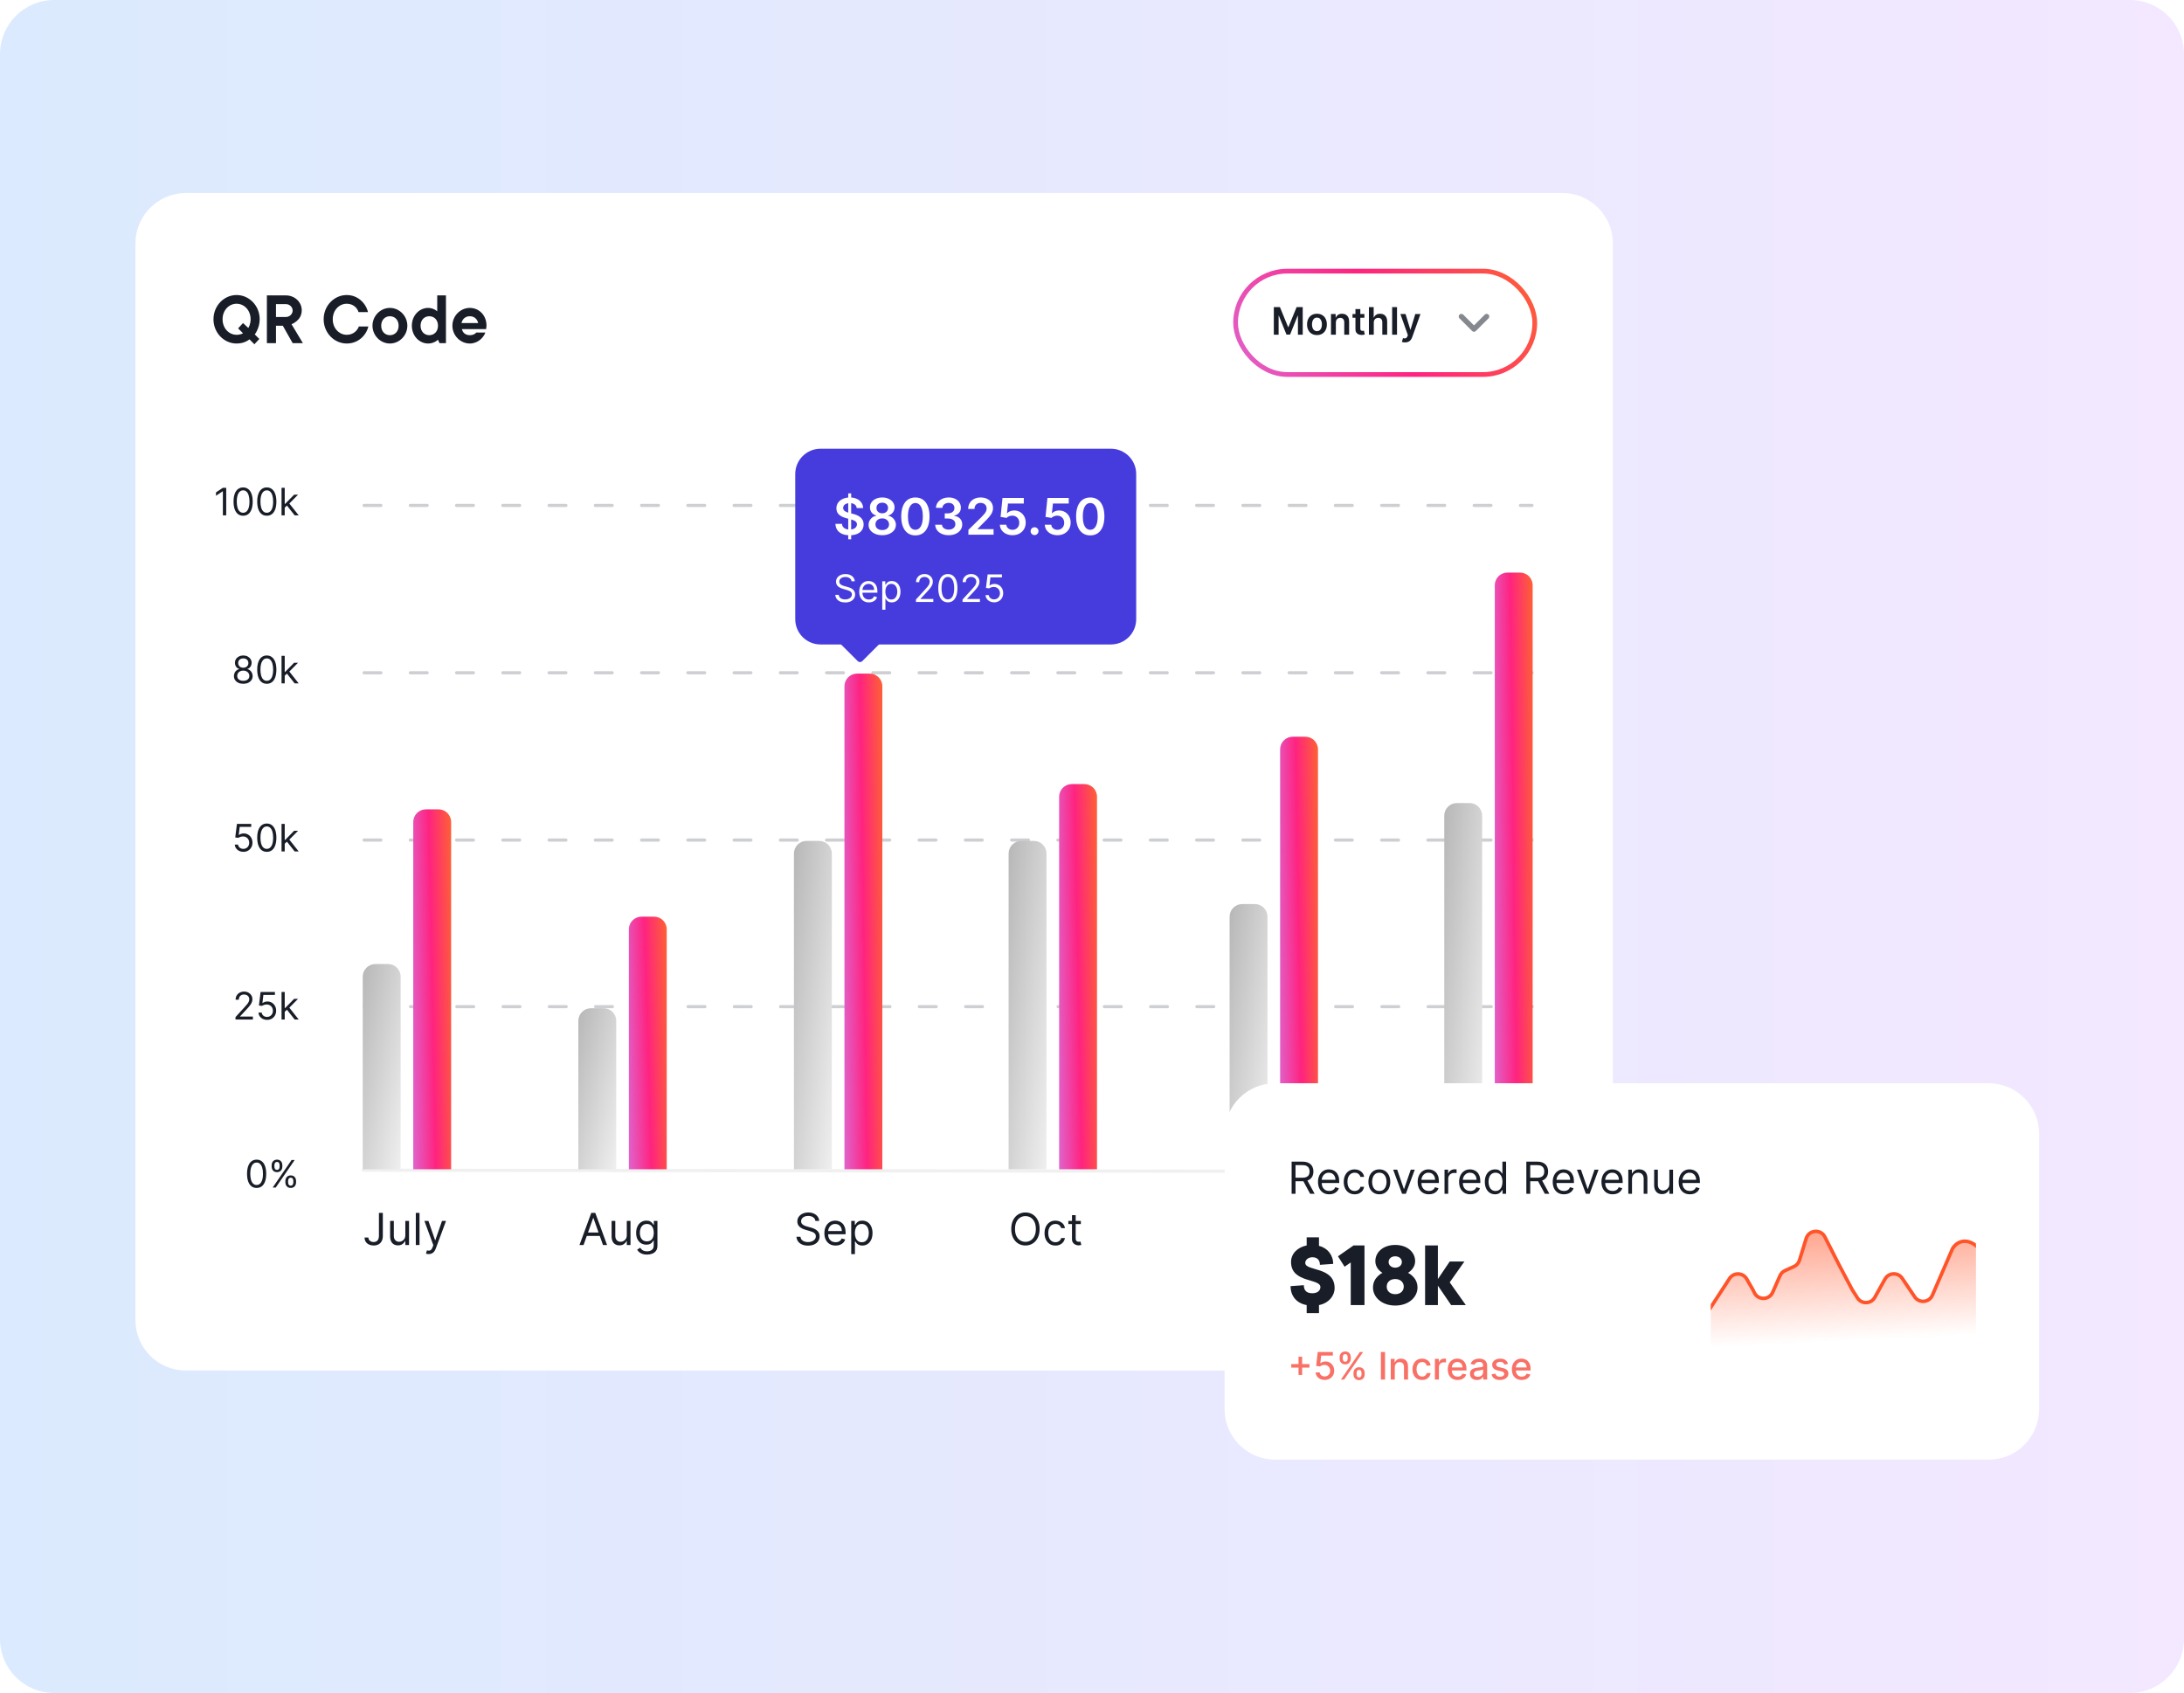 <svg width="645" height="500" viewBox="0 0 645 500" fill="none" xmlns="http://www.w3.org/2000/svg">
<g clip-path="url(#clip0_23348_2551)">
<path d="M0 16C0 7.163 7.163 0 16 0H629C637.837 0 645 7.163 645 16V484C645 492.837 637.837 500 629 500H16C7.163 500 0 492.837 0 484V16Z" fill="url(#paint0_linear_23348_2551)"/>
<path d="M40 71.922C40 63.684 46.679 57.005 54.917 57.005H461.419C469.658 57.005 476.337 63.684 476.337 71.922V389.851C476.337 398.09 469.658 404.769 461.419 404.769H54.917C46.679 404.769 40 398.09 40 389.851V71.922Z" fill="white"/>
<path d="M54.918 57.471H461.419C469.4 57.471 475.87 63.942 475.87 71.923V389.852C475.87 397.833 469.4 404.303 461.419 404.303H54.917C46.936 404.302 40.466 397.833 40.466 389.852V71.923C40.466 63.942 46.937 57.471 54.918 57.471Z" stroke="white" stroke-opacity="0.1" stroke-width="0.932"/>
<path d="M75.13 101.675L73.676 100.221C73.385 100.467 73.027 100.669 72.647 100.848C71.998 101.183 71.036 101.452 69.872 101.452C66.18 101.452 63.047 98.319 63.047 94.291C63.047 90.264 66.18 87.131 69.872 87.131C73.564 87.131 76.697 90.264 76.697 94.291C76.697 95.634 76.316 96.753 75.958 97.536C75.757 98.006 75.511 98.409 75.242 98.767L76.585 100.109L75.13 101.675ZM70.32 96.977L71.774 95.41L73.34 96.865C73.452 96.663 73.564 96.439 73.676 96.171C73.833 95.723 74.012 95.075 74.012 94.291C74.012 91.606 72.11 89.704 69.872 89.704C67.634 89.704 65.732 91.606 65.732 94.291C65.732 96.977 67.634 98.879 69.872 98.879C70.476 98.879 70.946 98.767 71.282 98.655C71.461 98.588 71.617 98.52 71.774 98.431L70.32 96.977ZM78.821 101.34V87.243H84.415C87.1 87.243 89.114 89.257 89.114 91.606C89.114 93.195 88.375 94.202 87.592 94.851C87.145 95.231 86.652 95.544 86.093 95.746L89.45 101.34H86.429L83.52 96.193H81.506V101.34H78.821ZM81.506 93.62H84.415C85.556 93.62 86.429 92.725 86.429 91.718C86.429 90.711 85.556 89.816 84.415 89.816H81.506V93.62ZM105.99 96.417H108.787C108.138 99.102 105.743 101.452 102.409 101.452C98.717 101.452 95.585 98.319 95.585 94.291C95.585 90.264 98.717 87.131 102.409 87.131C105.632 87.131 108.026 89.48 108.675 92.166H105.878C105.52 90.935 104.311 89.704 102.409 89.704C100.172 89.704 98.27 91.606 98.27 94.291C98.27 96.977 100.172 98.879 102.409 98.879C104.334 98.879 105.52 97.648 105.99 96.417ZM115.153 93.396C113.699 93.396 112.58 94.493 112.58 96.193C112.58 97.894 113.699 98.99 115.153 98.99C116.608 98.99 117.727 97.894 117.727 96.193C117.727 94.493 116.608 93.396 115.153 93.396ZM115.153 90.935C117.928 90.935 120.3 93.284 120.3 96.193C120.3 99.102 117.928 101.452 115.153 101.452C112.379 101.452 110.007 99.102 110.007 96.193C110.007 93.284 112.379 90.935 115.153 90.935ZM129.799 101.34L129.352 100.333C129.106 100.534 128.859 100.736 128.569 100.892C128.054 101.183 127.338 101.452 126.443 101.452C123.87 101.452 121.632 99.237 121.632 96.193C121.632 93.15 123.87 90.935 126.443 90.935C127.271 90.935 127.942 91.203 128.412 91.45C128.68 91.606 128.927 91.763 129.128 91.942V87.243H131.701V101.34H129.799ZM126.778 98.99C128.233 98.99 129.352 97.894 129.352 96.193C129.352 94.493 128.233 93.396 126.778 93.396C125.324 93.396 124.205 94.493 124.205 96.193C124.205 97.894 125.324 98.99 126.778 98.99ZM140.655 98.207H143.34C142.803 99.751 141.08 101.452 138.753 101.452C135.979 101.452 133.607 99.102 133.607 96.193C133.607 93.284 135.979 90.935 138.753 90.935C141.438 90.935 143.676 93.061 143.676 96.193C143.676 96.439 143.631 96.663 143.609 96.865L143.564 97.2H136.404C136.65 98.207 137.411 98.99 138.753 98.99C139.447 98.99 139.872 98.811 140.208 98.61C140.387 98.498 140.543 98.364 140.655 98.207ZM136.292 95.41H141.215C140.968 94.269 140.096 93.396 138.753 93.396C137.411 93.396 136.538 94.269 136.292 95.41Z" fill="#181D27"/>
<rect x="364.907" y="80.08" width="88.354" height="30.519" rx="15.259" stroke="url(#paint1_linear_23348_2551)" stroke-width="1.399"/>
<path d="M376.198 90.703H378.002L380.417 96.599H380.513L382.928 90.703H384.732V98.84H383.318V93.25H383.242L380.994 98.816H379.937L377.688 93.238H377.612V98.84H376.198V90.703ZM388.936 98.959C388.34 98.959 387.823 98.828 387.386 98.566C386.949 98.303 386.61 97.937 386.369 97.465C386.131 96.994 386.012 96.443 386.012 95.812C386.012 95.182 386.131 94.63 386.369 94.156C386.61 93.681 386.949 93.313 387.386 93.051C387.823 92.789 388.34 92.658 388.936 92.658C389.532 92.658 390.048 92.789 390.485 93.051C390.922 93.313 391.26 93.681 391.498 94.156C391.739 94.63 391.86 95.182 391.86 95.812C391.86 96.443 391.739 96.994 391.498 97.465C391.26 97.937 390.922 98.303 390.485 98.566C390.048 98.828 389.532 98.959 388.936 98.959ZM388.944 97.807C389.267 97.807 389.537 97.718 389.754 97.541C389.971 97.361 390.133 97.12 390.239 96.818C390.347 96.516 390.402 96.179 390.402 95.808C390.402 95.435 390.347 95.097 390.239 94.795C390.133 94.491 389.971 94.248 389.754 94.068C389.537 93.888 389.267 93.798 388.944 93.798C388.613 93.798 388.337 93.888 388.117 94.068C387.9 94.248 387.737 94.491 387.629 94.795C387.523 95.097 387.47 95.435 387.47 95.808C387.47 96.179 387.523 96.516 387.629 96.818C387.737 97.12 387.9 97.361 388.117 97.541C388.337 97.718 388.613 97.807 388.944 97.807ZM394.519 95.264V98.84H393.081V92.737H394.455V93.774H394.527C394.667 93.433 394.891 93.161 395.198 92.96C395.508 92.758 395.891 92.658 396.346 92.658C396.768 92.658 397.134 92.748 397.447 92.928C397.762 93.108 398.006 93.369 398.178 93.711C398.353 94.052 398.439 94.467 398.436 94.954V98.84H396.998V95.177C396.998 94.769 396.892 94.45 396.68 94.219C396.471 93.989 396.181 93.874 395.81 93.874C395.558 93.874 395.335 93.929 395.139 94.04C394.945 94.149 394.793 94.307 394.682 94.513C394.573 94.72 394.519 94.97 394.519 95.264ZM402.946 92.737V93.85H399.437V92.737H402.946ZM400.304 91.275H401.742V97.004C401.742 97.198 401.771 97.346 401.829 97.449C401.89 97.55 401.97 97.619 402.068 97.656C402.166 97.693 402.274 97.712 402.393 97.712C402.483 97.712 402.566 97.705 402.64 97.692C402.717 97.678 402.775 97.666 402.815 97.656L403.057 98.78C402.98 98.807 402.87 98.836 402.727 98.868C402.587 98.899 402.415 98.918 402.211 98.923C401.85 98.934 401.526 98.88 401.237 98.76C400.949 98.638 400.719 98.451 400.55 98.196C400.383 97.942 400.301 97.624 400.304 97.243V91.275ZM405.718 95.264V98.84H404.28V90.703H405.686V93.774H405.758C405.901 93.43 406.122 93.158 406.421 92.96C406.723 92.758 407.107 92.658 407.573 92.658C407.997 92.658 408.367 92.746 408.682 92.924C408.997 93.101 409.241 93.361 409.413 93.703C409.588 94.044 409.675 94.462 409.675 94.954V98.84H408.237V95.177C408.237 94.766 408.131 94.447 407.919 94.219C407.71 93.989 407.416 93.874 407.037 93.874C406.783 93.874 406.555 93.929 406.354 94.04C406.155 94.149 405.999 94.307 405.885 94.513C405.773 94.72 405.718 94.97 405.718 95.264ZM412.579 90.703V98.84H411.141V90.703H412.579ZM414.952 101.128C414.756 101.128 414.575 101.112 414.408 101.081C414.244 101.052 414.113 101.017 414.015 100.977L414.348 99.857C414.558 99.918 414.744 99.947 414.909 99.944C415.073 99.942 415.217 99.89 415.342 99.789C415.469 99.691 415.576 99.527 415.663 99.297L415.787 98.967L413.574 92.737H415.099L416.506 97.346H416.569L417.98 92.737H419.509L417.066 99.579C416.952 99.902 416.801 100.179 416.613 100.409C416.425 100.642 416.194 100.82 415.922 100.942C415.651 101.066 415.328 101.128 414.952 101.128Z" fill="#181D27"/>
<path d="M431.584 93.475L435.313 97.204L439.043 93.475" stroke="#85888E" stroke-width="1.557" stroke-linecap="round" stroke-linejoin="round"/>
<path d="M66.807 144.064V152.201H65.822V145.097H65.774L63.788 146.416V145.415L65.822 144.064H66.807ZM71.801 152.312C71.203 152.312 70.693 152.15 70.272 151.824C69.851 151.495 69.529 151.02 69.306 150.397C69.084 149.772 68.973 149.017 68.973 148.133C68.973 147.253 69.084 146.502 69.306 145.88C69.531 145.255 69.855 144.778 70.276 144.45C70.7 144.119 71.208 143.953 71.801 143.953C72.395 143.953 72.902 144.119 73.323 144.45C73.747 144.778 74.07 145.255 74.293 145.88C74.518 146.502 74.63 147.253 74.63 148.133C74.63 149.017 74.519 149.772 74.296 150.397C74.074 151.02 73.752 151.495 73.331 151.824C72.91 152.15 72.4 152.312 71.801 152.312ZM71.801 151.438C72.395 151.438 72.856 151.152 73.184 150.58C73.513 150.008 73.677 149.192 73.677 148.133C73.677 147.428 73.601 146.828 73.45 146.333C73.302 145.838 73.087 145.46 72.807 145.201C72.528 144.941 72.193 144.811 71.801 144.811C71.213 144.811 70.754 145.101 70.423 145.681C70.092 146.259 69.926 147.076 69.926 148.133C69.926 148.837 70 149.436 70.149 149.929C70.297 150.421 70.51 150.796 70.788 151.053C71.069 151.31 71.407 151.438 71.801 151.438ZM78.794 152.312C78.195 152.312 77.686 152.15 77.264 151.824C76.843 151.495 76.521 151.02 76.299 150.397C76.076 149.772 75.965 149.017 75.965 148.133C75.965 147.253 76.076 146.502 76.299 145.88C76.524 145.255 76.847 144.778 77.268 144.45C77.692 144.119 78.201 143.953 78.794 143.953C79.387 143.953 79.894 144.119 80.316 144.45C80.739 144.778 81.063 145.255 81.285 145.88C81.51 146.502 81.623 147.253 81.623 148.133C81.623 149.017 81.511 149.772 81.289 150.397C81.067 151.02 80.745 151.495 80.324 151.824C79.902 152.15 79.393 152.312 78.794 152.312ZM78.794 151.438C79.387 151.438 79.848 151.152 80.177 150.58C80.505 150.008 80.669 149.192 80.669 148.133C80.669 147.428 80.594 146.828 80.443 146.333C80.294 145.838 80.08 145.46 79.799 145.201C79.521 144.941 79.186 144.811 78.794 144.811C78.206 144.811 77.746 145.101 77.415 145.681C77.084 146.259 76.919 147.076 76.919 148.133C76.919 148.837 76.993 149.436 77.141 149.929C77.29 150.421 77.503 150.796 77.781 151.053C78.062 151.31 78.399 151.438 78.794 151.438ZM84.022 149.976L84.007 148.816H84.197L86.867 146.099H88.027L85.183 148.975H85.103L84.022 149.976ZM83.148 152.201V144.064H84.086V152.201H83.148ZM87.026 152.201L84.642 149.182L85.31 148.53L88.218 152.201H87.026Z" fill="#181D27"/>
<path d="M71.852 201.944C71.306 201.944 70.824 201.848 70.406 201.654C69.99 201.458 69.665 201.189 69.433 200.848C69.199 200.503 69.084 200.111 69.087 199.672C69.084 199.327 69.152 199.009 69.289 198.718C69.427 198.424 69.615 198.179 69.854 197.983C70.095 197.784 70.364 197.659 70.66 197.606V197.558C70.271 197.457 69.961 197.239 69.73 196.902C69.5 196.563 69.386 196.178 69.389 195.746C69.386 195.333 69.491 194.964 69.703 194.638C69.915 194.312 70.206 194.055 70.577 193.867C70.95 193.679 71.375 193.585 71.852 193.585C72.323 193.585 72.745 193.679 73.115 193.867C73.486 194.055 73.778 194.312 73.99 194.638C74.204 194.964 74.313 195.333 74.315 195.746C74.313 196.178 74.195 196.563 73.962 196.902C73.731 197.239 73.425 197.457 73.044 197.558V197.606C73.338 197.659 73.603 197.784 73.839 197.983C74.074 198.179 74.262 198.424 74.403 198.718C74.543 199.009 74.615 199.327 74.617 199.672C74.615 200.111 74.496 200.503 74.26 200.848C74.027 201.189 73.702 201.458 73.286 201.654C72.873 201.848 72.395 201.944 71.852 201.944ZM71.852 201.07C72.22 201.07 72.538 201.011 72.806 200.891C73.073 200.772 73.28 200.604 73.425 200.387C73.571 200.17 73.645 199.915 73.648 199.624C73.645 199.317 73.566 199.045 73.409 198.81C73.253 198.574 73.04 198.388 72.77 198.253C72.502 198.118 72.196 198.051 71.852 198.051C71.505 198.051 71.195 198.118 70.922 198.253C70.652 198.388 70.439 198.574 70.283 198.81C70.129 199.045 70.054 199.317 70.056 199.624C70.054 199.915 70.124 200.17 70.267 200.387C70.412 200.604 70.62 200.772 70.891 200.891C71.161 201.011 71.481 201.07 71.852 201.07ZM71.852 197.208C72.143 197.208 72.402 197.15 72.627 197.034C72.855 196.917 73.033 196.754 73.163 196.545C73.293 196.336 73.359 196.091 73.362 195.81C73.359 195.534 73.294 195.295 73.167 195.091C73.04 194.884 72.864 194.725 72.639 194.614C72.414 194.5 72.151 194.443 71.852 194.443C71.547 194.443 71.281 194.5 71.053 194.614C70.826 194.725 70.65 194.884 70.525 195.091C70.401 195.295 70.34 195.534 70.342 195.81C70.34 196.091 70.402 196.336 70.529 196.545C70.659 196.754 70.838 196.917 71.065 197.034C71.293 197.15 71.555 197.208 71.852 197.208ZM78.794 201.944C78.195 201.944 77.686 201.781 77.264 201.456C76.843 201.127 76.521 200.652 76.299 200.029C76.076 199.404 75.965 198.649 75.965 197.765C75.965 196.885 76.076 196.134 76.299 195.512C76.524 194.887 76.847 194.41 77.268 194.082C77.692 193.75 78.201 193.585 78.794 193.585C79.387 193.585 79.894 193.75 80.316 194.082C80.739 194.41 81.063 194.887 81.285 195.512C81.51 196.134 81.623 196.885 81.623 197.765C81.623 198.649 81.511 199.404 81.289 200.029C81.067 200.652 80.745 201.127 80.324 201.456C79.902 201.781 79.393 201.944 78.794 201.944ZM78.794 201.07C79.387 201.07 79.848 200.784 80.177 200.212C80.505 199.64 80.669 198.824 80.669 197.765C80.669 197.06 80.594 196.46 80.443 195.965C80.294 195.47 80.08 195.092 79.799 194.832C79.521 194.573 79.186 194.443 78.794 194.443C78.206 194.443 77.746 194.733 77.415 195.313C77.084 195.891 76.919 196.708 76.919 197.765C76.919 198.469 76.993 199.068 77.141 199.56C77.29 200.053 77.503 200.428 77.781 200.685C78.062 200.942 78.399 201.07 78.794 201.07ZM84.022 199.608L84.007 198.448H84.197L86.867 195.73H88.027L85.183 198.607H85.103L84.022 199.608ZM83.148 201.833V193.696H84.086V201.833H83.148ZM87.026 201.833L84.642 198.813L85.31 198.162L88.218 201.833H87.026Z" fill="#181D27"/>
<path d="M71.876 251.577C71.41 251.577 70.99 251.484 70.616 251.298C70.243 251.113 69.944 250.859 69.719 250.536C69.493 250.212 69.37 249.844 69.349 249.431H70.303C70.34 249.799 70.507 250.104 70.803 250.345C71.103 250.583 71.46 250.703 71.876 250.703C72.21 250.703 72.506 250.624 72.766 250.468C73.028 250.312 73.233 250.097 73.382 249.824C73.533 249.549 73.608 249.238 73.608 248.891C73.608 248.536 73.53 248.219 73.374 247.941C73.22 247.66 73.008 247.439 72.738 247.278C72.468 247.116 72.159 247.034 71.812 247.031C71.563 247.029 71.308 247.067 71.046 247.147C70.783 247.223 70.567 247.323 70.398 247.445L69.476 247.333L69.969 243.329H74.196V244.203H70.795L70.509 246.602H70.557C70.724 246.47 70.933 246.36 71.185 246.273C71.436 246.185 71.698 246.141 71.971 246.141C72.469 246.141 72.913 246.261 73.302 246.499C73.694 246.735 74.001 247.058 74.224 247.468C74.449 247.879 74.562 248.348 74.562 248.875C74.562 249.394 74.445 249.858 74.212 250.265C73.982 250.671 73.664 250.991 73.258 251.227C72.853 251.46 72.392 251.577 71.876 251.577ZM78.794 251.577C78.195 251.577 77.686 251.414 77.264 251.088C76.843 250.759 76.521 250.284 76.299 249.662C76.076 249.036 75.965 248.282 75.965 247.397C75.965 246.518 76.076 245.767 76.299 245.144C76.524 244.519 76.847 244.042 77.268 243.714C77.692 243.383 78.201 243.217 78.794 243.217C79.387 243.217 79.894 243.383 80.316 243.714C80.739 244.042 81.063 244.519 81.285 245.144C81.51 245.767 81.623 246.518 81.623 247.397C81.623 248.282 81.511 249.036 81.289 249.662C81.067 250.284 80.745 250.759 80.324 251.088C79.902 251.414 79.393 251.577 78.794 251.577ZM78.794 250.703C79.387 250.703 79.848 250.416 80.177 249.844C80.505 249.272 80.669 248.456 80.669 247.397C80.669 246.692 80.594 246.092 80.443 245.597C80.294 245.102 80.08 244.724 79.799 244.465C79.521 244.205 79.186 244.075 78.794 244.075C78.206 244.075 77.746 244.365 77.415 244.946C77.084 245.523 76.919 246.34 76.919 247.397C76.919 248.101 76.993 248.7 77.141 249.193C77.29 249.685 77.503 250.06 77.781 250.317C78.062 250.574 78.399 250.703 78.794 250.703ZM84.022 249.24L84.007 248.08H84.197L86.867 245.363H88.027L85.183 248.239H85.103L84.022 249.24ZM83.148 251.465V243.329H84.086V251.465H83.148ZM87.026 251.465L84.642 248.446L85.31 247.794L88.218 251.465H87.026Z" fill="#181D27"/>
<path d="M69.552 301.097V300.382L72.237 297.442C72.553 297.098 72.812 296.798 73.016 296.544C73.22 296.287 73.371 296.046 73.469 295.821C73.57 295.593 73.62 295.355 73.62 295.106C73.62 294.82 73.551 294.572 73.413 294.363C73.278 294.154 73.093 293.992 72.857 293.878C72.621 293.764 72.357 293.707 72.063 293.707C71.75 293.707 71.477 293.772 71.244 293.902C71.014 294.029 70.835 294.208 70.708 294.438C70.583 294.669 70.521 294.939 70.521 295.249H69.583C69.583 294.772 69.693 294.354 69.913 293.993C70.133 293.633 70.432 293.352 70.811 293.151C71.192 292.95 71.62 292.849 72.094 292.849C72.571 292.849 72.994 292.95 73.362 293.151C73.73 293.352 74.019 293.624 74.228 293.966C74.437 294.307 74.542 294.687 74.542 295.106C74.542 295.405 74.487 295.698 74.379 295.984C74.273 296.267 74.088 296.584 73.823 296.933C73.561 297.28 73.196 297.704 72.73 298.205L70.903 300.16V300.223H74.685V301.097H69.552ZM78.868 301.208C78.402 301.208 77.983 301.116 77.609 300.93C77.236 300.745 76.936 300.491 76.711 300.167C76.486 299.844 76.363 299.476 76.342 299.063H77.295C77.332 299.431 77.499 299.736 77.796 299.977C78.095 300.215 78.453 300.334 78.868 300.334C79.202 300.334 79.499 300.256 79.758 300.1C80.021 299.944 80.226 299.729 80.374 299.456C80.525 299.181 80.601 298.87 80.601 298.523C80.601 298.168 80.523 297.851 80.366 297.573C80.213 297.292 80.001 297.071 79.731 296.91C79.46 296.748 79.152 296.666 78.805 296.663C78.556 296.661 78.3 296.699 78.038 296.778C77.776 296.855 77.56 296.955 77.391 297.076L76.469 296.965L76.961 292.96H81.189V293.834H77.788L77.502 296.234H77.549C77.716 296.102 77.925 295.992 78.177 295.904C78.429 295.817 78.691 295.773 78.964 295.773C79.462 295.773 79.905 295.892 80.295 296.131C80.687 296.367 80.994 296.69 81.216 297.1C81.442 297.511 81.554 297.98 81.554 298.507C81.554 299.026 81.438 299.489 81.205 299.897C80.974 300.303 80.656 300.623 80.251 300.859C79.846 301.092 79.385 301.208 78.868 301.208ZM84.022 298.872L84.007 297.712H84.197L86.867 294.995H88.027L85.183 297.871H85.103L84.022 298.872ZM83.148 301.097V292.96H84.086V301.097H83.148ZM87.026 301.097L84.642 298.078L85.31 297.426L88.218 301.097H87.026Z" fill="#181D27"/>
<path d="M75.789 350.84C75.191 350.84 74.681 350.677 74.26 350.352C73.839 350.023 73.517 349.548 73.294 348.925C73.072 348.3 72.96 347.545 72.96 346.661C72.96 345.781 73.072 345.03 73.294 344.408C73.519 343.783 73.843 343.306 74.264 342.978C74.688 342.646 75.196 342.481 75.789 342.481C76.383 342.481 76.89 342.646 77.311 342.978C77.735 343.306 78.058 343.783 78.28 344.408C78.506 345.03 78.618 345.781 78.618 346.661C78.618 347.545 78.507 348.3 78.284 348.925C78.062 349.548 77.74 350.023 77.319 350.352C76.898 350.677 76.388 350.84 75.789 350.84ZM75.789 349.966C76.383 349.966 76.844 349.68 77.172 349.108C77.5 348.536 77.665 347.72 77.665 346.661C77.665 345.956 77.589 345.356 77.438 344.861C77.29 344.365 77.075 343.988 76.794 343.728C76.516 343.469 76.181 343.339 75.789 343.339C75.201 343.339 74.742 343.629 74.411 344.209C74.08 344.787 73.914 345.604 73.914 346.661C73.914 347.365 73.988 347.964 74.137 348.456C74.285 348.949 74.498 349.324 74.776 349.581C75.057 349.838 75.395 349.966 75.789 349.966ZM84.276 349.203V348.774C84.276 348.478 84.337 348.206 84.459 347.96C84.583 347.711 84.763 347.512 84.999 347.364C85.237 347.213 85.526 347.137 85.865 347.137C86.209 347.137 86.498 347.213 86.731 347.364C86.964 347.512 87.14 347.711 87.26 347.96C87.379 348.206 87.438 348.478 87.438 348.774V349.203C87.438 349.5 87.377 349.773 87.256 350.022C87.136 350.268 86.959 350.467 86.723 350.618C86.49 350.766 86.204 350.84 85.865 350.84C85.521 350.84 85.231 350.766 84.995 350.618C84.759 350.467 84.58 350.268 84.459 350.022C84.337 349.773 84.276 349.5 84.276 349.203ZM85.086 348.774V349.203C85.086 349.45 85.145 349.671 85.261 349.867C85.378 350.06 85.579 350.157 85.865 350.157C86.143 350.157 86.339 350.06 86.453 349.867C86.57 349.671 86.628 349.45 86.628 349.203V348.774C86.628 348.528 86.572 348.308 86.461 348.115C86.35 347.919 86.151 347.821 85.865 347.821C85.587 347.821 85.387 347.919 85.265 348.115C85.146 348.308 85.086 348.528 85.086 348.774ZM80.223 344.547V344.118C80.223 343.821 80.284 343.55 80.406 343.303C80.531 343.054 80.711 342.856 80.946 342.707C81.185 342.556 81.474 342.481 81.812 342.481C82.157 342.481 82.445 342.556 82.679 342.707C82.912 342.856 83.088 343.054 83.207 343.303C83.326 343.55 83.386 343.821 83.386 344.118V344.547C83.386 344.844 83.325 345.116 83.203 345.365C83.084 345.612 82.906 345.81 82.671 345.961C82.438 346.11 82.151 346.184 81.812 346.184C81.468 346.184 81.178 346.11 80.942 345.961C80.707 345.81 80.528 345.612 80.406 345.365C80.284 345.116 80.223 344.844 80.223 344.547ZM81.034 344.118V344.547C81.034 344.793 81.092 345.014 81.209 345.21C81.325 345.404 81.526 345.5 81.812 345.5C82.091 345.5 82.287 345.404 82.4 345.21C82.517 345.014 82.575 344.793 82.575 344.547V344.118C82.575 343.872 82.52 343.652 82.409 343.458C82.297 343.262 82.099 343.164 81.812 343.164C81.534 343.164 81.334 343.262 81.213 343.458C81.093 343.652 81.034 343.872 81.034 344.118ZM80.525 350.729L86.119 342.592H87.025L81.431 350.729H80.525Z" fill="#181D27"/>
<line x1="107.521" y1="149.273" x2="452.451" y2="149.273" stroke="#CECFD2" stroke-width="0.932" stroke-linecap="round" stroke-dasharray="4.97 8.69"/>
<line x1="107.521" y1="198.687" x2="452.451" y2="198.687" stroke="#CECFD2" stroke-width="0.932" stroke-linecap="round" stroke-dasharray="4.97 8.69"/>
<line x1="107.521" y1="248.101" x2="452.451" y2="248.101" stroke="#CECFD2" stroke-width="0.932" stroke-linecap="round" stroke-dasharray="4.97 8.69"/>
<line x1="107.594" y1="297.301" x2="452.524" y2="297.301" stroke="#CECFD2" stroke-width="0.932" stroke-linecap="round" stroke-dasharray="4.97 8.69"/>
<path d="M106.841 345.606L453.028 346.016" stroke="#F0F0F1" stroke-width="0.932"/>
<path d="M107.128 288.443C107.128 286.384 108.798 284.714 110.857 284.714H114.587C116.646 284.714 118.316 286.384 118.316 288.443V345.316H107.128V288.443Z" fill="url(#paint2_linear_23348_2551)"/>
<path d="M122.045 242.759C122.045 240.699 123.715 239.029 125.774 239.029H129.504C131.563 239.029 133.233 240.699 133.233 242.759V345.316H122.045V242.759Z" fill="url(#paint3_linear_23348_2551)"/>
<path d="M111.911 358.215H113.061V365.001C113.061 365.606 112.95 366.121 112.727 366.544C112.505 366.967 112.191 367.289 111.786 367.508C111.382 367.728 110.904 367.837 110.354 367.837C109.835 367.837 109.373 367.743 108.968 367.555C108.563 367.363 108.245 367.091 108.013 366.739C107.781 366.386 107.666 365.968 107.666 365.483H108.797C108.797 365.751 108.863 365.986 108.996 366.187C109.132 366.385 109.317 366.539 109.552 366.651C109.787 366.762 110.054 366.818 110.354 366.818C110.685 366.818 110.966 366.748 111.198 366.609C111.429 366.47 111.606 366.266 111.726 365.997C111.85 365.725 111.911 365.393 111.911 365.001V358.215ZM119.703 364.797V360.588H120.797V367.708H119.703V366.502H119.629C119.462 366.864 119.203 367.171 118.85 367.425C118.498 367.675 118.053 367.8 117.515 367.8C117.07 367.8 116.675 367.703 116.329 367.508C115.983 367.31 115.711 367.014 115.513 366.618C115.315 366.22 115.216 365.717 115.216 365.112V360.588H116.31V365.038C116.31 365.557 116.456 365.971 116.746 366.28C117.04 366.589 117.414 366.743 117.868 366.743C118.14 366.743 118.416 366.674 118.697 366.535C118.982 366.396 119.22 366.183 119.411 365.895C119.606 365.608 119.703 365.242 119.703 364.797ZM123.895 358.215V367.708H122.801V358.215H123.895ZM126.603 370.377C126.417 370.377 126.252 370.362 126.107 370.331C125.962 370.303 125.861 370.275 125.806 370.248L126.084 369.283C126.349 369.351 126.584 369.376 126.788 369.358C126.992 369.339 127.173 369.248 127.331 369.084C127.491 368.923 127.638 368.662 127.771 368.301L127.975 367.745L125.342 360.588H126.529L128.494 366.261H128.568L130.534 360.588H131.72L128.698 368.746C128.562 369.114 128.394 369.418 128.193 369.659C127.992 369.903 127.759 370.084 127.493 370.201C127.23 370.319 126.933 370.377 126.603 370.377Z" fill="#181D27"/>
<path d="M170.801 301.496C170.801 299.436 172.47 297.767 174.53 297.767H178.26C180.319 297.767 181.989 299.436 181.989 301.496V345.316H170.801V301.496Z" fill="url(#paint4_linear_23348_2551)"/>
<path d="M185.718 274.458C185.718 272.399 187.387 270.729 189.447 270.729H193.177C195.236 270.729 196.906 272.399 196.906 274.458V345.316H185.718V274.458Z" fill="url(#paint5_linear_23348_2551)"/>
<path d="M172.34 367.708H171.135L174.62 358.215H175.807L179.293 367.708H178.087L175.251 359.716H175.176L172.34 367.708ZM172.785 363.999H177.642V365.019H172.785V363.999ZM185.11 364.797V360.588H186.204V367.708H185.11V366.502H185.036C184.869 366.864 184.609 367.171 184.257 367.425C183.905 367.675 183.46 367.8 182.922 367.8C182.477 367.8 182.081 367.703 181.735 367.508C181.389 367.31 181.117 367.014 180.919 366.618C180.722 366.22 180.623 365.717 180.623 365.112V360.588H181.717V365.038C181.717 365.557 181.862 365.971 182.152 366.28C182.446 366.589 182.82 366.743 183.274 366.743C183.546 366.743 183.823 366.674 184.104 366.535C184.388 366.396 184.626 366.183 184.818 365.895C185.012 365.608 185.11 365.242 185.11 364.797ZM191.081 370.526C190.553 370.526 190.098 370.458 189.718 370.322C189.338 370.189 189.021 370.013 188.768 369.793C188.518 369.577 188.318 369.345 188.17 369.098L189.042 368.486C189.14 368.616 189.266 368.764 189.417 368.931C189.568 369.101 189.775 369.248 190.038 369.372C190.304 369.498 190.652 369.562 191.081 369.562C191.656 369.562 192.13 369.423 192.504 369.144C192.878 368.866 193.065 368.431 193.065 367.837V366.391H192.972C192.892 366.521 192.778 366.682 192.629 366.873C192.484 367.062 192.274 367.23 191.999 367.378C191.727 367.524 191.359 367.596 190.896 367.596C190.321 367.596 189.805 367.46 189.347 367.188C188.893 366.916 188.533 366.521 188.267 366.002C188.005 365.483 187.873 364.852 187.873 364.111C187.873 363.381 188.002 362.746 188.258 362.206C188.515 361.662 188.872 361.241 189.329 360.945C189.786 360.645 190.315 360.495 190.914 360.495C191.378 360.495 191.745 360.572 192.017 360.727C192.292 360.878 192.503 361.051 192.648 361.246C192.796 361.438 192.91 361.595 192.991 361.719H193.102V360.588H194.159V367.911C194.159 368.523 194.02 369.021 193.742 369.404C193.467 369.79 193.096 370.073 192.629 370.252C192.166 370.435 191.65 370.526 191.081 370.526ZM191.044 366.614C191.483 366.614 191.854 366.513 192.156 366.312C192.459 366.111 192.689 365.823 192.847 365.446C193.005 365.069 193.083 364.617 193.083 364.092C193.083 363.579 193.006 363.126 192.852 362.734C192.697 362.341 192.469 362.034 192.166 361.812C191.863 361.589 191.489 361.478 191.044 361.478C190.58 361.478 190.194 361.595 189.885 361.83C189.579 362.065 189.349 362.38 189.195 362.776C189.043 363.171 188.967 363.61 188.967 364.092C188.967 364.586 189.045 365.024 189.199 365.404C189.357 365.781 189.589 366.077 189.894 366.294C190.203 366.507 190.587 366.614 191.044 366.614Z" fill="#181D27"/>
<path d="M234.473 252.082C234.473 250.022 236.142 248.353 238.202 248.353H241.931C243.991 248.353 245.661 250.022 245.661 252.082V345.316H234.473V252.082Z" fill="url(#paint6_linear_23348_2551)"/>
<path d="M249.39 202.668C249.39 200.608 251.06 198.938 253.12 198.938H256.849C258.909 198.938 260.578 200.608 260.578 202.668V345.316H249.39V202.668Z" fill="url(#paint7_linear_23348_2551)"/>
<path d="M240.814 360.588C240.758 360.118 240.532 359.753 240.137 359.494C239.741 359.234 239.256 359.105 238.681 359.105C238.261 359.105 237.893 359.173 237.578 359.308C237.266 359.444 237.022 359.631 236.846 359.869C236.673 360.107 236.586 360.378 236.586 360.681C236.586 360.934 236.647 361.152 236.767 361.334C236.891 361.513 237.048 361.663 237.24 361.784C237.431 361.901 237.632 361.998 237.842 362.076C238.053 362.15 238.246 362.21 238.422 362.256L239.386 362.516C239.633 362.581 239.908 362.671 240.211 362.785C240.517 362.899 240.809 363.055 241.087 363.253C241.368 363.448 241.6 363.698 241.782 364.004C241.965 364.31 242.056 364.685 242.056 365.13C242.056 365.643 241.921 366.107 241.653 366.521C241.387 366.935 240.998 367.264 240.485 367.508C239.975 367.752 239.355 367.874 238.626 367.874C237.946 367.874 237.357 367.765 236.86 367.545C236.365 367.326 235.976 367.02 235.692 366.628C235.411 366.235 235.251 365.779 235.214 365.26H236.401C236.432 365.619 236.552 365.915 236.762 366.15C236.976 366.382 237.245 366.555 237.569 366.669C237.897 366.78 238.249 366.836 238.626 366.836C239.065 366.836 239.459 366.765 239.808 366.623C240.157 366.478 240.434 366.277 240.638 366.02C240.841 365.761 240.943 365.458 240.943 365.112C240.943 364.797 240.855 364.54 240.679 364.342C240.503 364.145 240.271 363.984 239.984 363.86C239.697 363.737 239.386 363.629 239.052 363.536L237.884 363.202C237.143 362.989 236.555 362.684 236.123 362.289C235.69 361.893 235.474 361.376 235.474 360.736C235.474 360.205 235.618 359.741 235.905 359.346C236.195 358.947 236.585 358.638 237.073 358.419C237.564 358.196 238.113 358.085 238.719 358.085C239.33 358.085 239.874 358.194 240.35 358.414C240.826 358.63 241.203 358.927 241.481 359.304C241.762 359.681 241.911 360.109 241.926 360.588H240.814ZM246.783 367.856C246.097 367.856 245.505 367.704 245.007 367.402C244.513 367.096 244.131 366.669 243.862 366.122C243.597 365.572 243.464 364.933 243.464 364.203C243.464 363.474 243.597 362.831 243.862 362.275C244.131 361.716 244.505 361.28 244.984 360.968C245.466 360.653 246.029 360.495 246.671 360.495C247.042 360.495 247.408 360.557 247.77 360.681C248.132 360.804 248.461 361.005 248.757 361.283C249.054 361.558 249.29 361.923 249.466 362.377C249.643 362.831 249.731 363.391 249.731 364.055V364.518H244.243V363.573H248.618C248.618 363.171 248.538 362.813 248.377 362.498C248.22 362.182 247.994 361.934 247.7 361.751C247.41 361.569 247.067 361.478 246.671 361.478C246.236 361.478 245.859 361.586 245.54 361.802C245.225 362.015 244.983 362.294 244.813 362.637C244.643 362.98 244.558 363.347 244.558 363.74V364.37C244.558 364.908 244.65 365.364 244.836 365.738C245.024 366.108 245.285 366.391 245.619 366.586C245.953 366.777 246.341 366.873 246.783 366.873C247.07 366.873 247.33 366.833 247.561 366.753C247.796 366.669 247.999 366.546 248.169 366.382C248.339 366.215 248.47 366.008 248.563 365.761L249.619 366.057C249.508 366.416 249.321 366.731 249.059 367.003C248.796 367.272 248.471 367.482 248.085 367.633C247.699 367.782 247.265 367.856 246.783 367.856ZM251.395 370.377V360.588H252.452V361.719H252.581C252.662 361.595 252.773 361.438 252.915 361.246C253.06 361.051 253.267 360.878 253.536 360.727C253.808 360.572 254.176 360.495 254.639 360.495C255.239 360.495 255.767 360.645 256.225 360.945C256.682 361.244 257.039 361.669 257.295 362.219C257.552 362.769 257.68 363.418 257.68 364.166C257.68 364.92 257.552 365.574 257.295 366.127C257.039 366.677 256.684 367.103 256.229 367.406C255.775 367.706 255.251 367.856 254.658 367.856C254.201 367.856 253.834 367.78 253.559 367.629C253.284 367.474 253.073 367.3 252.924 367.105C252.776 366.907 252.662 366.743 252.581 366.614H252.489V370.377H251.395ZM252.47 364.148C252.47 364.685 252.549 365.16 252.706 365.571C252.864 365.979 253.094 366.298 253.397 366.53C253.7 366.759 254.071 366.873 254.51 366.873C254.967 366.873 255.349 366.753 255.654 366.512C255.964 366.268 256.195 365.94 256.35 365.529C256.507 365.115 256.586 364.654 256.586 364.148C256.586 363.647 256.509 363.196 256.354 362.794C256.203 362.389 255.973 362.07 255.664 361.835C255.358 361.597 254.973 361.478 254.51 361.478C254.065 361.478 253.691 361.591 253.388 361.816C253.085 362.039 252.856 362.351 252.702 362.752C252.547 363.151 252.47 363.616 252.47 364.148Z" fill="#181D27"/>
<path d="M297.872 252.082C297.872 250.022 299.542 248.353 301.601 248.353H305.331C307.39 248.353 309.06 250.022 309.06 252.082V345.316H297.872V252.082Z" fill="url(#paint8_linear_23348_2551)"/>
<path d="M312.79 235.3C312.79 233.24 314.459 231.57 316.519 231.57H320.248C322.308 231.57 323.978 233.24 323.978 235.3V345.316H312.79V235.3Z" fill="url(#paint9_linear_23348_2551)"/>
<path d="M307.031 362.961C307.031 363.962 306.851 364.827 306.489 365.556C306.127 366.286 305.631 366.848 305.001 367.244C304.371 367.639 303.651 367.837 302.841 367.837C302.031 367.837 301.311 367.639 300.681 367.244C300.051 366.848 299.555 366.286 299.193 365.556C298.832 364.827 298.651 363.962 298.651 362.961C298.651 361.959 298.832 361.094 299.193 360.365C299.555 359.636 300.051 359.073 300.681 358.678C301.311 358.282 302.031 358.084 302.841 358.084C303.651 358.084 304.371 358.282 305.001 358.678C305.631 359.073 306.127 359.636 306.489 360.365C306.851 361.094 307.031 361.959 307.031 362.961ZM305.919 362.961C305.919 362.139 305.781 361.445 305.506 360.879C305.234 360.314 304.865 359.886 304.398 359.595C303.935 359.305 303.416 359.16 302.841 359.16C302.266 359.16 301.746 359.305 301.279 359.595C300.815 359.886 300.446 360.314 300.171 360.879C299.899 361.445 299.763 362.139 299.763 362.961C299.763 363.783 299.899 364.476 300.171 365.042C300.446 365.607 300.815 366.035 301.279 366.326C301.746 366.616 302.266 366.761 302.841 366.761C303.416 366.761 303.935 366.616 304.398 366.326C304.865 366.035 305.234 365.607 305.506 365.042C305.781 364.476 305.919 363.783 305.919 362.961ZM311.708 367.855C311.041 367.855 310.466 367.698 309.984 367.383C309.502 367.067 309.131 366.633 308.871 366.08C308.612 365.527 308.482 364.895 308.482 364.184C308.482 363.461 308.615 362.823 308.881 362.27C309.15 361.714 309.523 361.28 310.002 360.967C310.485 360.652 311.047 360.495 311.69 360.495C312.19 360.495 312.641 360.587 313.043 360.773C313.445 360.958 313.774 361.218 314.03 361.551C314.287 361.885 314.446 362.275 314.508 362.72H313.414C313.331 362.395 313.145 362.108 312.858 361.857C312.573 361.604 312.19 361.477 311.708 361.477C311.282 361.477 310.908 361.589 310.587 361.811C310.268 362.03 310.019 362.341 309.84 362.743C309.664 363.141 309.576 363.609 309.576 364.147C309.576 364.697 309.663 365.176 309.836 365.584C310.012 365.992 310.259 366.309 310.577 366.534C310.899 366.76 311.276 366.873 311.708 366.873C311.993 366.873 312.251 366.823 312.482 366.724C312.714 366.625 312.91 366.483 313.071 366.298C313.232 366.113 313.346 365.89 313.414 365.63H314.508C314.446 366.051 314.293 366.429 314.049 366.766C313.808 367.1 313.488 367.366 313.09 367.563C312.694 367.758 312.234 367.855 311.708 367.855ZM319.203 360.587V361.514H315.514V360.587H319.203ZM316.589 358.882H317.683V365.668C317.683 365.977 317.728 366.208 317.817 366.363C317.91 366.514 318.028 366.616 318.17 366.669C318.315 366.718 318.468 366.743 318.629 366.743C318.749 366.743 318.848 366.737 318.925 366.724C319.003 366.709 319.064 366.697 319.111 366.687L319.333 367.67C319.259 367.698 319.155 367.726 319.023 367.753C318.89 367.784 318.721 367.8 318.517 367.8C318.208 367.8 317.906 367.733 317.609 367.6C317.315 367.468 317.071 367.265 316.877 366.993C316.685 366.721 316.589 366.378 316.589 365.964V358.882Z" fill="#181D27"/>
<path d="M363.136 270.729C363.136 268.669 364.806 267 366.866 267H370.595C372.655 267 374.324 268.669 374.324 270.729V345.316H363.136V270.729Z" fill="url(#paint10_linear_23348_2551)"/>
<path d="M378.054 221.315C378.054 219.255 379.723 217.585 381.783 217.585H385.512C387.572 217.585 389.242 219.255 389.242 221.315V345.316H378.054V221.315Z" fill="url(#paint11_linear_23348_2551)"/>
<path d="M371.813 358.215V367.708H370.701L365.528 360.254H365.435V367.708H364.286V358.215H365.398L370.59 365.687H370.682V358.215H371.813ZM376.858 367.856C376.215 367.856 375.651 367.703 375.166 367.397C374.684 367.091 374.307 366.663 374.035 366.113C373.766 365.563 373.632 364.92 373.632 364.185C373.632 363.443 373.766 362.796 374.035 362.243C374.307 361.689 374.684 361.26 375.166 360.954C375.651 360.648 376.215 360.495 376.858 360.495C377.5 360.495 378.063 360.648 378.545 360.954C379.03 361.26 379.407 361.689 379.676 362.243C379.948 362.796 380.084 363.443 380.084 364.185C380.084 364.92 379.948 365.563 379.676 366.113C379.407 366.663 379.03 367.091 378.545 367.397C378.063 367.703 377.5 367.856 376.858 367.856ZM376.858 366.873C377.346 366.873 377.748 366.748 378.063 366.498C378.378 366.247 378.611 365.918 378.763 365.51C378.914 365.103 378.99 364.661 378.99 364.185C378.99 363.709 378.914 363.265 378.763 362.854C378.611 362.443 378.378 362.111 378.063 361.858C377.748 361.604 377.346 361.478 376.858 361.478C376.369 361.478 375.968 361.604 375.653 361.858C375.337 362.111 375.104 362.443 374.953 362.854C374.801 363.265 374.725 363.709 374.725 364.185C374.725 364.661 374.801 365.103 374.953 365.51C375.104 365.918 375.337 366.247 375.653 366.498C375.968 366.748 376.369 366.873 376.858 366.873ZM387.321 360.588L384.688 367.708H383.575L380.942 360.588H382.129L384.094 366.261H384.169L386.134 360.588H387.321Z" fill="#181D27"/>
<path d="M426.536 240.894C426.536 238.834 428.205 237.165 430.265 237.165H433.994C436.054 237.165 437.724 238.834 437.724 240.894V345.316H426.536V240.894Z" fill="url(#paint12_linear_23348_2551)"/>
<path d="M441.453 172.833C441.453 170.773 443.123 169.104 445.182 169.104H448.912C450.972 169.104 452.641 170.773 452.641 172.833V345.316H441.453V172.833Z" fill="url(#paint13_linear_23348_2551)"/>
<path d="M430.615 367.708H427.685V358.215H430.744C431.665 358.215 432.453 358.405 433.108 358.785C433.764 359.162 434.266 359.704 434.615 360.412C434.964 361.116 435.139 361.96 435.139 362.943C435.139 363.931 434.962 364.783 434.61 365.497C434.258 366.207 433.745 366.754 433.071 367.137C432.398 367.517 431.579 367.708 430.615 367.708ZM428.835 366.688H430.54C431.325 366.688 431.976 366.536 432.492 366.234C433.008 365.931 433.393 365.5 433.646 364.94C433.899 364.381 434.026 363.715 434.026 362.943C434.026 362.176 433.901 361.516 433.651 360.963C433.4 360.407 433.027 359.981 432.529 359.684C432.031 359.384 431.412 359.234 430.67 359.234H428.835V366.688ZM439.904 367.856C439.218 367.856 438.626 367.704 438.128 367.402C437.634 367.096 437.252 366.669 436.983 366.122C436.718 365.572 436.585 364.933 436.585 364.203C436.585 363.474 436.718 362.831 436.983 362.275C437.252 361.716 437.626 361.28 438.105 360.968C438.587 360.653 439.15 360.495 439.792 360.495C440.163 360.495 440.529 360.557 440.891 360.681C441.252 360.804 441.582 361.005 441.878 361.283C442.175 361.558 442.411 361.923 442.587 362.377C442.764 362.831 442.852 363.391 442.852 364.055V364.518H437.364V363.573H441.739C441.739 363.171 441.659 362.813 441.498 362.498C441.341 362.182 441.115 361.934 440.821 361.751C440.531 361.569 440.188 361.478 439.792 361.478C439.357 361.478 438.98 361.586 438.661 361.802C438.346 362.015 438.104 362.294 437.934 362.637C437.764 362.98 437.679 363.347 437.679 363.74V364.37C437.679 364.908 437.771 365.364 437.957 365.738C438.145 366.108 438.406 366.391 438.74 366.586C439.074 366.777 439.462 366.873 439.904 366.873C440.191 366.873 440.451 366.833 440.682 366.753C440.917 366.669 441.12 366.546 441.29 366.382C441.46 366.215 441.591 366.008 441.684 365.761L442.74 366.057C442.629 366.416 442.442 366.731 442.18 367.003C441.917 367.272 441.592 367.482 441.206 367.633C440.82 367.782 440.386 367.856 439.904 367.856ZM447.408 367.856C446.741 367.856 446.166 367.698 445.684 367.383C445.202 367.068 444.831 366.634 444.571 366.081C444.312 365.527 444.182 364.895 444.182 364.185C444.182 363.462 444.315 362.824 444.581 362.27C444.849 361.714 445.223 361.28 445.702 360.968C446.184 360.653 446.747 360.495 447.39 360.495C447.89 360.495 448.341 360.588 448.743 360.773C449.145 360.959 449.474 361.218 449.73 361.552C449.987 361.886 450.146 362.275 450.208 362.72H449.114C449.03 362.396 448.845 362.108 448.558 361.858C448.273 361.604 447.89 361.478 447.408 361.478C446.982 361.478 446.608 361.589 446.286 361.812C445.968 362.031 445.719 362.341 445.54 362.743C445.364 363.142 445.276 363.61 445.276 364.148C445.276 364.698 445.362 365.177 445.535 365.585C445.712 365.992 445.959 366.309 446.277 366.535C446.598 366.76 446.975 366.873 447.408 366.873C447.692 366.873 447.95 366.824 448.182 366.725C448.414 366.626 448.61 366.484 448.771 366.298C448.932 366.113 449.046 365.891 449.114 365.631H450.208C450.146 366.051 449.993 366.43 449.749 366.767C449.508 367.1 449.188 367.366 448.789 367.564C448.394 367.759 447.933 367.856 447.408 367.856Z" fill="#181D27"/>
<path d="M234.859 139.984C234.859 135.864 238.199 132.525 242.318 132.525H328.094C332.213 132.525 335.552 135.864 335.552 139.984V182.871C335.552 186.991 332.213 190.33 328.094 190.33H242.318C238.199 190.33 234.859 186.991 234.859 182.871V139.984Z" fill="#463CDE"/>
<path d="M259.646 188.013C260.477 188.013 260.893 189.017 260.305 189.604L254.645 195.265C254.281 195.629 253.691 195.629 253.327 195.265L247.666 189.604C247.079 189.017 247.495 188.013 248.326 188.013L259.646 188.013Z" fill="#463CDE"/>
<path d="M250.508 159.272V145.711H251.377V159.272H250.508ZM253.014 150.049C252.964 149.587 252.756 149.227 252.389 148.969C252.025 148.711 251.552 148.582 250.969 148.582C250.559 148.582 250.208 148.644 249.915 148.767C249.622 148.891 249.398 149.059 249.242 149.271C249.087 149.483 249.007 149.724 249.004 149.996C249.004 150.222 249.055 150.418 249.157 150.584C249.263 150.75 249.406 150.892 249.587 151.008C249.767 151.121 249.966 151.217 250.185 151.294C250.404 151.372 250.625 151.437 250.847 151.49L251.864 151.745C252.274 151.84 252.668 151.969 253.046 152.131C253.427 152.294 253.768 152.499 254.068 152.746C254.372 152.993 254.612 153.291 254.789 153.641C254.965 153.991 255.053 154.4 255.053 154.87C255.053 155.506 254.891 156.065 254.566 156.549C254.241 157.03 253.771 157.406 253.157 157.678C252.546 157.946 251.806 158.08 250.937 158.08C250.093 158.08 249.36 157.95 248.739 157.688C248.121 157.427 247.637 157.045 247.287 156.544C246.941 156.043 246.754 155.432 246.726 154.711H248.659C248.688 155.089 248.804 155.403 249.009 155.654C249.214 155.905 249.481 156.092 249.809 156.216C250.141 156.339 250.512 156.401 250.921 156.401C251.349 156.401 251.723 156.337 252.045 156.21C252.369 156.08 252.624 155.899 252.807 155.67C252.991 155.437 253.085 155.165 253.088 154.854C253.085 154.572 253.002 154.339 252.839 154.155C252.677 153.968 252.449 153.812 252.156 153.689C251.866 153.562 251.527 153.449 251.139 153.35L249.904 153.032C249.011 152.802 248.305 152.454 247.785 151.988C247.27 151.519 247.012 150.895 247.012 150.118C247.012 149.479 247.185 148.919 247.531 148.439C247.881 147.959 248.356 147.586 248.956 147.321C249.556 147.053 250.236 146.919 250.996 146.919C251.766 146.919 252.44 147.053 253.019 147.321C253.602 147.586 254.059 147.955 254.391 148.428C254.723 148.898 254.895 149.438 254.905 150.049H253.014ZM260.556 158.064C259.769 158.064 259.069 157.932 258.458 157.667C257.851 157.402 257.374 157.04 257.028 156.581C256.685 156.118 256.516 155.594 256.519 155.008C256.516 154.552 256.615 154.134 256.816 153.752C257.017 153.371 257.289 153.053 257.632 152.799C257.978 152.541 258.363 152.377 258.787 152.306V152.232C258.229 152.108 257.777 151.824 257.431 151.379C257.088 150.931 256.919 150.413 256.922 149.827C256.919 149.269 257.074 148.771 257.388 148.333C257.703 147.895 258.133 147.551 258.681 147.3C259.228 147.046 259.853 146.919 260.556 146.919C261.252 146.919 261.872 147.046 262.416 147.3C262.963 147.551 263.394 147.895 263.708 148.333C264.026 148.771 264.185 149.269 264.185 149.827C264.185 150.413 264.01 150.931 263.66 151.379C263.314 151.824 262.868 152.108 262.32 152.232V152.306C262.744 152.377 263.125 152.541 263.464 152.799C263.807 153.053 264.079 153.371 264.28 153.752C264.485 154.134 264.587 154.552 264.587 155.008C264.587 155.594 264.414 156.118 264.068 156.581C263.722 157.04 263.245 157.402 262.638 157.667C262.034 157.932 261.34 158.064 260.556 158.064ZM260.556 156.549C260.962 156.549 261.315 156.48 261.616 156.343C261.916 156.201 262.149 156.004 262.315 155.749C262.481 155.495 262.566 155.202 262.569 154.87C262.566 154.524 262.476 154.218 262.299 153.954C262.126 153.685 261.888 153.475 261.584 153.323C261.284 153.171 260.941 153.095 260.556 153.095C260.168 153.095 259.822 153.171 259.518 153.323C259.214 153.475 258.974 153.685 258.797 153.954C258.624 154.218 258.54 154.524 258.543 154.87C258.54 155.202 258.621 155.495 258.787 155.749C258.953 156 259.186 156.196 259.486 156.337C259.79 156.479 260.146 156.549 260.556 156.549ZM260.556 151.607C260.888 151.607 261.181 151.54 261.435 151.406C261.693 151.271 261.896 151.084 262.045 150.844C262.193 150.604 262.269 150.327 262.272 150.012C262.269 149.702 262.195 149.43 262.05 149.196C261.905 148.96 261.704 148.778 261.446 148.651C261.188 148.52 260.892 148.455 260.556 148.455C260.214 148.455 259.912 148.52 259.65 148.651C259.392 148.778 259.191 148.96 259.046 149.196C258.905 149.43 258.836 149.702 258.84 150.012C258.836 150.327 258.907 150.604 259.052 150.844C259.2 151.081 259.403 151.268 259.661 151.406C259.922 151.54 260.221 151.607 260.556 151.607ZM270.339 158.123C269.467 158.123 268.718 157.902 268.093 157.46C267.471 157.015 266.993 156.374 266.657 155.537C266.325 154.697 266.159 153.685 266.159 152.502C266.163 151.319 266.331 150.312 266.663 149.483C266.998 148.649 267.477 148.013 268.098 147.575C268.723 147.138 269.47 146.919 270.339 146.919C271.208 146.919 271.955 147.138 272.58 147.575C273.205 148.013 273.684 148.649 274.015 149.483C274.351 150.316 274.519 151.323 274.519 152.502C274.519 153.689 274.351 154.702 274.015 155.543C273.684 156.38 273.205 157.019 272.58 157.46C271.958 157.902 271.211 158.123 270.339 158.123ZM270.339 156.465C271.017 156.465 271.552 156.131 271.944 155.463C272.34 154.792 272.538 153.805 272.538 152.502C272.538 151.64 272.447 150.916 272.267 150.33C272.087 149.744 271.833 149.302 271.505 149.006C271.176 148.706 270.788 148.556 270.339 148.556C269.665 148.556 269.131 148.891 268.739 149.562C268.347 150.229 268.15 151.21 268.146 152.502C268.142 153.367 268.229 154.095 268.406 154.685C268.586 155.274 268.84 155.719 269.168 156.02C269.497 156.316 269.887 156.465 270.339 156.465ZM280.172 158.064C279.41 158.064 278.732 157.934 278.138 157.672C277.548 157.411 277.082 157.047 276.74 156.581C276.397 156.115 276.215 155.576 276.194 154.965H278.186C278.204 155.258 278.301 155.515 278.477 155.733C278.654 155.949 278.889 156.117 279.182 156.237C279.475 156.357 279.803 156.417 280.167 156.417C280.556 156.417 280.9 156.35 281.2 156.216C281.5 156.078 281.735 155.887 281.905 155.643C282.074 155.4 282.157 155.119 282.154 154.801C282.157 154.473 282.072 154.183 281.899 153.932C281.726 153.682 281.476 153.486 281.147 153.344C280.822 153.203 280.43 153.132 279.971 153.132H279.012V151.617H279.971C280.349 151.617 280.679 151.552 280.962 151.421C281.248 151.291 281.472 151.107 281.634 150.87C281.797 150.63 281.876 150.353 281.873 150.039C281.876 149.732 281.808 149.465 281.666 149.239C281.529 149.009 281.333 148.831 281.078 148.704C280.828 148.577 280.533 148.513 280.194 148.513C279.862 148.513 279.554 148.573 279.272 148.693C278.989 148.813 278.762 148.985 278.588 149.207C278.415 149.426 278.324 149.687 278.313 149.991H276.422C276.436 149.384 276.611 148.85 276.946 148.391C277.285 147.929 277.737 147.568 278.302 147.311C278.867 147.049 279.501 146.919 280.204 146.919C280.928 146.919 281.557 147.055 282.09 147.327C282.627 147.595 283.042 147.957 283.335 148.412C283.628 148.868 283.775 149.371 283.775 149.922C283.778 150.533 283.598 151.045 283.234 151.458C282.874 151.872 282.401 152.142 281.815 152.269V152.354C282.577 152.46 283.162 152.742 283.568 153.201C283.978 153.657 284.181 154.224 284.177 154.902C284.177 155.509 284.004 156.053 283.658 156.533C283.316 157.01 282.842 157.385 282.238 157.656C281.638 157.928 280.949 158.064 280.172 158.064ZM285.996 157.916V156.496L289.762 152.804C290.122 152.44 290.422 152.117 290.663 151.835C290.903 151.552 291.083 151.278 291.203 151.013C291.323 150.749 291.383 150.466 291.383 150.166C291.383 149.823 291.305 149.53 291.15 149.287C290.995 149.039 290.781 148.849 290.509 148.714C290.237 148.58 289.928 148.513 289.582 148.513C289.225 148.513 288.913 148.587 288.644 148.736C288.376 148.88 288.168 149.087 288.019 149.355C287.874 149.624 287.802 149.943 287.802 150.314H285.932C285.932 149.626 286.089 149.027 286.403 148.518C286.718 148.01 287.15 147.616 287.701 147.337C288.256 147.058 288.891 146.919 289.608 146.919C290.336 146.919 290.975 147.055 291.526 147.327C292.077 147.598 292.504 147.971 292.808 148.444C293.115 148.917 293.269 149.458 293.269 150.065C293.269 150.471 293.191 150.87 293.036 151.262C292.88 151.654 292.607 152.089 292.215 152.566C291.826 153.042 291.281 153.62 290.578 154.298L288.708 156.2V156.274H293.433V157.916H285.996ZM299.032 158.064C298.326 158.064 297.694 157.932 297.136 157.667C296.578 157.399 296.135 157.031 295.806 156.565C295.481 156.099 295.308 155.566 295.287 154.965H297.194C297.23 155.41 297.422 155.774 297.772 156.057C298.121 156.336 298.542 156.475 299.032 156.475C299.417 156.475 299.76 156.387 300.06 156.21C300.36 156.034 300.597 155.788 300.77 155.474C300.943 155.16 301.028 154.801 301.024 154.399C301.028 153.989 300.941 153.625 300.765 153.307C300.588 152.989 300.346 152.74 300.039 152.56C299.732 152.377 299.379 152.285 298.98 152.285C298.655 152.281 298.335 152.341 298.021 152.465C297.706 152.589 297.457 152.751 297.274 152.952L295.499 152.661L296.066 147.067H302.359V148.709H297.692L297.38 151.586H297.443C297.645 151.349 297.929 151.153 298.296 150.998C298.663 150.839 299.066 150.759 299.504 150.759C300.161 150.759 300.747 150.915 301.263 151.225C301.778 151.533 302.184 151.956 302.481 152.497C302.778 153.037 302.926 153.655 302.926 154.351C302.926 155.068 302.76 155.707 302.428 156.269C302.1 156.827 301.642 157.266 301.056 157.588C300.473 157.905 299.799 158.064 299.032 158.064ZM305.539 158.033C305.218 158.033 304.942 157.92 304.713 157.694C304.483 157.468 304.37 157.192 304.374 156.867C304.37 156.549 304.483 156.277 304.713 156.051C304.942 155.825 305.218 155.712 305.539 155.712C305.85 155.712 306.12 155.825 306.35 156.051C306.583 156.277 306.701 156.549 306.704 156.867C306.701 157.083 306.644 157.279 306.535 157.455C306.429 157.632 306.288 157.773 306.111 157.879C305.938 157.981 305.747 158.033 305.539 158.033ZM312.304 158.064C311.597 158.064 310.965 157.932 310.407 157.667C309.849 157.399 309.406 157.031 309.078 156.565C308.753 156.099 308.58 155.566 308.559 154.965H310.466C310.501 155.41 310.693 155.774 311.043 156.057C311.393 156.336 311.813 156.475 312.304 156.475C312.689 156.475 313.031 156.387 313.332 156.21C313.632 156.034 313.868 155.788 314.041 155.474C314.214 155.16 314.299 154.801 314.296 154.399C314.299 153.989 314.213 153.625 314.036 153.307C313.859 152.989 313.618 152.74 313.31 152.56C313.003 152.377 312.65 152.285 312.251 152.285C311.926 152.281 311.606 152.341 311.292 152.465C310.978 152.589 310.729 152.751 310.545 152.952L308.77 152.661L309.337 147.067H315.631V148.709H310.964L310.651 151.586H310.715C310.916 151.349 311.2 151.153 311.567 150.998C311.935 150.839 312.337 150.759 312.775 150.759C313.432 150.759 314.018 150.915 314.534 151.225C315.05 151.533 315.456 151.956 315.752 152.497C316.049 153.037 316.197 153.655 316.197 154.351C316.197 155.068 316.031 155.707 315.699 156.269C315.371 156.827 314.914 157.266 314.327 157.588C313.745 157.905 313.07 158.064 312.304 158.064ZM321.982 158.123C321.11 158.123 320.361 157.902 319.736 157.46C319.115 157.015 318.636 156.374 318.3 155.537C317.969 154.697 317.803 153.685 317.803 152.502C317.806 151.319 317.974 150.312 318.306 149.483C318.641 148.649 319.12 148.013 319.741 147.575C320.366 147.138 321.113 146.919 321.982 146.919C322.851 146.919 323.598 147.138 324.223 147.575C324.848 148.013 325.327 148.649 325.659 149.483C325.994 150.316 326.162 151.323 326.162 152.502C326.162 153.689 325.994 154.702 325.659 155.543C325.327 156.38 324.848 157.019 324.223 157.46C323.601 157.902 322.854 158.123 321.982 158.123ZM321.982 156.465C322.66 156.465 323.195 156.131 323.587 155.463C323.983 154.792 324.181 153.805 324.181 152.502C324.181 151.64 324.091 150.916 323.91 150.33C323.73 149.744 323.476 149.302 323.148 149.006C322.819 148.706 322.431 148.556 321.982 148.556C321.308 148.556 320.774 148.891 320.382 149.562C319.99 150.229 319.793 151.21 319.789 152.502C319.786 153.367 319.872 154.095 320.049 154.685C320.229 155.274 320.483 155.719 320.811 156.02C321.14 156.316 321.53 156.465 321.982 156.465Z" fill="white"/>
<path d="M251.483 171.678C251.435 171.276 251.242 170.963 250.903 170.741C250.564 170.518 250.148 170.407 249.655 170.407C249.295 170.407 248.98 170.465 248.71 170.582C248.442 170.698 248.233 170.858 248.082 171.062C247.934 171.266 247.86 171.498 247.86 171.758C247.86 171.975 247.911 172.162 248.015 172.318C248.12 172.471 248.256 172.6 248.42 172.703C248.584 172.804 248.756 172.887 248.936 172.954C249.116 173.017 249.282 173.069 249.433 173.108L250.259 173.331C250.471 173.387 250.707 173.463 250.966 173.561C251.229 173.659 251.479 173.793 251.717 173.963C251.958 174.13 252.157 174.344 252.313 174.606C252.47 174.869 252.548 175.19 252.548 175.572C252.548 176.011 252.433 176.409 252.202 176.764C251.974 177.119 251.641 177.401 251.201 177.61C250.764 177.819 250.233 177.924 249.608 177.924C249.025 177.924 248.52 177.83 248.094 177.642C247.67 177.454 247.336 177.191 247.093 176.855C246.852 176.519 246.715 176.128 246.684 175.683H247.701C247.727 175.99 247.83 176.245 248.011 176.446C248.193 176.644 248.424 176.793 248.702 176.891C248.983 176.986 249.285 177.034 249.608 177.034C249.984 177.034 250.322 176.973 250.621 176.851C250.92 176.727 251.157 176.554 251.332 176.335C251.507 176.112 251.594 175.853 251.594 175.556C251.594 175.286 251.519 175.066 251.368 174.896C251.217 174.727 251.018 174.589 250.772 174.483C250.525 174.377 250.259 174.284 249.973 174.205L248.972 173.919C248.336 173.736 247.833 173.475 247.462 173.136C247.091 172.797 246.906 172.354 246.906 171.805C246.906 171.35 247.029 170.952 247.276 170.613C247.525 170.272 247.858 170.007 248.277 169.819C248.698 169.628 249.168 169.533 249.687 169.533C250.212 169.533 250.678 169.627 251.086 169.815C251.494 170 251.817 170.254 252.055 170.578C252.296 170.901 252.423 171.268 252.437 171.678H251.483ZM256.599 177.908C256.011 177.908 255.504 177.778 255.078 177.519C254.654 177.256 254.327 176.891 254.096 176.422C253.868 175.951 253.755 175.402 253.755 174.777C253.755 174.152 253.868 173.601 254.096 173.124C254.327 172.645 254.647 172.271 255.058 172.004C255.471 171.734 255.953 171.599 256.504 171.599C256.822 171.599 257.136 171.652 257.446 171.758C257.755 171.864 258.038 172.036 258.292 172.274C258.546 172.51 258.749 172.822 258.9 173.212C259.051 173.601 259.126 174.081 259.126 174.65V175.047H254.422V174.237H258.173C258.173 173.892 258.104 173.585 257.966 173.315C257.831 173.045 257.638 172.832 257.386 172.675C257.137 172.519 256.843 172.441 256.504 172.441C256.13 172.441 255.807 172.534 255.535 172.719C255.264 172.902 255.056 173.14 254.911 173.434C254.765 173.728 254.692 174.043 254.692 174.38V174.92C254.692 175.381 254.772 175.772 254.931 176.092C255.092 176.41 255.316 176.652 255.602 176.819C255.888 176.984 256.221 177.066 256.599 177.066C256.846 177.066 257.068 177.031 257.267 176.962C257.468 176.891 257.642 176.785 257.787 176.644C257.933 176.501 258.045 176.324 258.125 176.112L259.031 176.366C258.935 176.674 258.775 176.944 258.55 177.177C258.325 177.407 258.047 177.587 257.716 177.717C257.385 177.844 257.012 177.908 256.599 177.908ZM260.552 180.069V171.678H261.458V172.648H261.57C261.638 172.542 261.734 172.407 261.856 172.242C261.98 172.075 262.158 171.927 262.388 171.797C262.621 171.665 262.936 171.599 263.334 171.599C263.847 171.599 264.3 171.727 264.692 171.984C265.084 172.241 265.39 172.605 265.61 173.077C265.83 173.548 265.94 174.104 265.94 174.745C265.94 175.392 265.83 175.952 265.61 176.426C265.39 176.897 265.086 177.263 264.696 177.523C264.307 177.779 263.858 177.908 263.35 177.908C262.957 177.908 262.644 177.843 262.408 177.713C262.172 177.581 261.991 177.431 261.864 177.264C261.736 177.095 261.638 176.954 261.57 176.843H261.49V180.069H260.552ZM261.474 174.729C261.474 175.19 261.542 175.597 261.677 175.949C261.812 176.299 262.009 176.573 262.269 176.772C262.528 176.968 262.846 177.066 263.222 177.066C263.614 177.066 263.941 176.962 264.204 176.756C264.469 176.546 264.667 176.266 264.8 175.913C264.935 175.559 265.002 175.164 265.002 174.729C265.002 174.3 264.936 173.914 264.804 173.569C264.674 173.222 264.477 172.948 264.212 172.747C263.949 172.543 263.62 172.441 263.222 172.441C262.841 172.441 262.52 172.538 262.261 172.731C262.001 172.922 261.805 173.189 261.673 173.534C261.54 173.875 261.474 174.274 261.474 174.729ZM270.501 177.781V177.066L273.187 174.126C273.502 173.781 273.762 173.482 273.966 173.228C274.169 172.971 274.32 172.73 274.418 172.505C274.519 172.277 274.569 172.038 274.569 171.789C274.569 171.503 274.501 171.256 274.363 171.046C274.228 170.837 274.042 170.676 273.807 170.562C273.571 170.448 273.306 170.391 273.012 170.391C272.699 170.391 272.427 170.456 272.194 170.586C271.963 170.713 271.784 170.891 271.657 171.122C271.533 171.352 271.47 171.623 271.47 171.932H270.533C270.533 171.456 270.643 171.037 270.863 170.677C271.082 170.317 271.382 170.036 271.76 169.835C272.142 169.633 272.57 169.533 273.044 169.533C273.521 169.533 273.943 169.633 274.311 169.835C274.679 170.036 274.968 170.307 275.177 170.649C275.387 170.991 275.491 171.371 275.491 171.789C275.491 172.089 275.437 172.381 275.328 172.667C275.222 172.951 275.037 173.267 274.772 173.617C274.51 173.964 274.146 174.388 273.679 174.888L271.852 176.843V176.907H275.634V177.781H270.501ZM279.929 177.892C279.33 177.892 278.821 177.729 278.399 177.403C277.978 177.075 277.656 176.599 277.434 175.977C277.211 175.352 277.1 174.597 277.1 173.712C277.1 172.833 277.211 172.082 277.434 171.46C277.659 170.835 277.982 170.358 278.403 170.029C278.827 169.698 279.336 169.533 279.929 169.533C280.522 169.533 281.03 169.698 281.451 170.029C281.875 170.358 282.198 170.835 282.42 171.46C282.645 172.082 282.758 172.833 282.758 173.712C282.758 174.597 282.647 175.352 282.424 175.977C282.202 176.599 281.88 177.075 281.459 177.403C281.038 177.729 280.528 177.892 279.929 177.892ZM279.929 177.018C280.522 177.018 280.983 176.732 281.312 176.16C281.64 175.588 281.804 174.772 281.804 173.712C281.804 173.008 281.729 172.408 281.578 171.913C281.43 171.417 281.215 171.04 280.934 170.78C280.656 170.521 280.321 170.391 279.929 170.391C279.341 170.391 278.881 170.681 278.55 171.261C278.219 171.838 278.054 172.656 278.054 173.712C278.054 174.417 278.128 175.016 278.276 175.508C278.425 176.001 278.638 176.376 278.916 176.633C279.197 176.889 279.534 177.018 279.929 177.018ZM284.268 177.781V177.066L286.953 174.126C287.269 173.781 287.528 173.482 287.732 173.228C287.936 172.971 288.087 172.73 288.185 172.505C288.286 172.277 288.336 172.038 288.336 171.789C288.336 171.503 288.267 171.256 288.129 171.046C287.994 170.837 287.809 170.676 287.573 170.562C287.337 170.448 287.073 170.391 286.779 170.391C286.466 170.391 286.193 170.456 285.96 170.586C285.73 170.713 285.551 170.891 285.424 171.122C285.299 171.352 285.237 171.623 285.237 171.932H284.299C284.299 171.456 284.409 171.037 284.629 170.677C284.849 170.317 285.148 170.036 285.527 169.835C285.909 169.633 286.336 169.533 286.81 169.533C287.287 169.533 287.71 169.633 288.078 169.835C288.446 170.036 288.735 170.307 288.944 170.649C289.153 170.991 289.258 171.371 289.258 171.789C289.258 172.089 289.203 172.381 289.095 172.667C288.989 172.951 288.804 173.267 288.539 173.617C288.276 173.964 287.912 174.388 287.446 174.888L285.618 176.843V176.907H289.401V177.781H284.268ZM293.584 177.892C293.118 177.892 292.698 177.799 292.325 177.614C291.952 177.428 291.652 177.174 291.427 176.851C291.202 176.528 291.079 176.16 291.058 175.747H292.011C292.048 176.115 292.215 176.419 292.512 176.66C292.811 176.899 293.169 177.018 293.584 177.018C293.918 177.018 294.215 176.94 294.474 176.784C294.737 176.627 294.942 176.413 295.09 176.14C295.241 175.864 295.317 175.553 295.317 175.206C295.317 174.851 295.239 174.535 295.082 174.257C294.929 173.976 294.717 173.755 294.447 173.593C294.176 173.432 293.868 173.349 293.521 173.347C293.272 173.344 293.016 173.383 292.754 173.462C292.492 173.539 292.276 173.638 292.106 173.76L291.185 173.649L291.677 169.644H295.905V170.518H292.504L292.218 172.918H292.265C292.432 172.785 292.642 172.675 292.893 172.588C293.145 172.501 293.407 172.457 293.68 172.457C294.178 172.457 294.621 172.576 295.011 172.814C295.403 173.05 295.71 173.373 295.933 173.784C296.158 174.194 296.27 174.663 296.27 175.19C296.27 175.709 296.154 176.173 295.921 176.581C295.69 176.986 295.372 177.307 294.967 177.542C294.562 177.775 294.101 177.892 293.584 177.892Z" fill="white"/>
<g filter="url(#filter0_d_23348_2551)">
<path d="M361.658 334.843C361.658 326.604 368.337 319.925 376.576 319.925H587.285C595.524 319.925 602.203 326.604 602.203 334.843V416.166C602.203 424.405 595.524 431.084 587.285 431.084H376.576C368.337 431.084 361.658 424.405 361.658 416.166V334.843Z" fill="white"/>
<path d="M381.455 352.572V343.079H384.662C385.404 343.079 386.013 343.206 386.489 343.459C386.964 343.709 387.317 344.054 387.545 344.493C387.774 344.931 387.888 345.43 387.888 345.99C387.888 346.549 387.774 347.045 387.545 347.478C387.317 347.91 386.966 348.25 386.493 348.497C386.02 348.742 385.416 348.864 384.681 348.864H382.085V347.825H384.644C385.151 347.825 385.558 347.751 385.867 347.603C386.18 347.454 386.405 347.244 386.544 346.972C386.686 346.697 386.757 346.37 386.757 345.99C386.757 345.61 386.686 345.277 386.544 344.993C386.402 344.709 386.175 344.489 385.863 344.335C385.551 344.177 385.138 344.099 384.625 344.099H382.604V352.572H381.455ZM385.923 348.307L388.259 352.572H386.924L384.625 348.307H385.923ZM392.564 352.72C391.878 352.72 391.286 352.569 390.789 352.266C390.294 351.96 389.913 351.533 389.644 350.987C389.378 350.436 389.245 349.797 389.245 349.068C389.245 348.338 389.378 347.696 389.644 347.139C389.913 346.58 390.287 346.144 390.766 345.832C391.248 345.517 391.81 345.359 392.453 345.359C392.824 345.359 393.19 345.421 393.552 345.545C393.913 345.668 394.242 345.869 394.539 346.147C394.835 346.422 395.072 346.787 395.248 347.241C395.424 347.696 395.512 348.255 395.512 348.919V349.383H390.024V348.437H394.4C394.4 348.035 394.319 347.677 394.159 347.362C394.001 347.047 393.776 346.798 393.482 346.616C393.191 346.433 392.848 346.342 392.453 346.342C392.017 346.342 391.64 346.45 391.322 346.666C391.007 346.88 390.764 347.158 390.594 347.501C390.424 347.844 390.339 348.212 390.339 348.604V349.234C390.339 349.772 390.432 350.228 390.617 350.602C390.806 350.973 391.067 351.255 391.401 351.45C391.734 351.642 392.122 351.737 392.564 351.737C392.852 351.737 393.111 351.697 393.343 351.617C393.578 351.533 393.78 351.41 393.95 351.246C394.12 351.079 394.251 350.872 394.344 350.625L395.401 350.922C395.29 351.28 395.103 351.595 394.84 351.867C394.577 352.136 394.253 352.346 393.867 352.498C393.48 352.646 393.046 352.72 392.564 352.72ZM400.069 352.72C399.401 352.72 398.826 352.563 398.344 352.247C397.862 351.932 397.491 351.498 397.232 350.945C396.972 350.392 396.843 349.76 396.843 349.049C396.843 348.326 396.975 347.688 397.241 347.135C397.51 346.578 397.884 346.144 398.363 345.832C398.845 345.517 399.407 345.359 400.05 345.359C400.551 345.359 401.002 345.452 401.404 345.637C401.805 345.823 402.134 346.082 402.391 346.416C402.647 346.75 402.807 347.139 402.868 347.584H401.774C401.691 347.26 401.506 346.972 401.218 346.722C400.934 346.469 400.551 346.342 400.069 346.342C399.642 346.342 399.268 346.453 398.947 346.676C398.629 346.895 398.38 347.206 398.201 347.607C398.024 348.006 397.936 348.474 397.936 349.012C397.936 349.562 398.023 350.041 398.196 350.449C398.372 350.857 398.619 351.173 398.938 351.399C399.259 351.625 399.636 351.737 400.069 351.737C400.353 351.737 400.611 351.688 400.843 351.589C401.074 351.49 401.271 351.348 401.431 351.163C401.592 350.977 401.706 350.755 401.774 350.495H402.868C402.807 350.915 402.654 351.294 402.409 351.631C402.168 351.965 401.849 352.23 401.45 352.428C401.054 352.623 400.594 352.72 400.069 352.72ZM407.36 352.72C406.717 352.72 406.153 352.567 405.668 352.261C405.186 351.955 404.809 351.527 404.537 350.977C404.268 350.427 404.134 349.784 404.134 349.049C404.134 348.307 404.268 347.66 404.537 347.107C404.809 346.554 405.186 346.124 405.668 345.818C406.153 345.512 406.717 345.359 407.36 345.359C408.003 345.359 408.565 345.512 409.047 345.818C409.532 346.124 409.909 346.554 410.178 347.107C410.45 347.66 410.586 348.307 410.586 349.049C410.586 349.784 410.45 350.427 410.178 350.977C409.909 351.527 409.532 351.955 409.047 352.261C408.565 352.567 408.003 352.72 407.36 352.72ZM407.36 351.737C407.848 351.737 408.25 351.612 408.565 351.362C408.88 351.112 409.114 350.783 409.265 350.375C409.416 349.967 409.492 349.525 409.492 349.049C409.492 348.573 409.416 348.13 409.265 347.719C409.114 347.308 408.88 346.976 408.565 346.722C408.25 346.469 407.848 346.342 407.36 346.342C406.872 346.342 406.47 346.469 406.155 346.722C405.839 346.976 405.606 347.308 405.455 347.719C405.303 348.13 405.228 348.573 405.228 349.049C405.228 349.525 405.303 349.967 405.455 350.375C405.606 350.783 405.839 351.112 406.155 351.362C406.47 351.612 406.872 351.737 407.36 351.737ZM417.823 345.452L415.19 352.572H414.077L411.445 345.452H412.631L414.597 351.126H414.671L416.636 345.452H417.823ZM421.997 352.72C421.311 352.72 420.719 352.569 420.221 352.266C419.727 351.96 419.345 351.533 419.077 350.987C418.811 350.436 418.678 349.797 418.678 349.068C418.678 348.338 418.811 347.696 419.077 347.139C419.345 346.58 419.719 346.144 420.198 345.832C420.68 345.517 421.243 345.359 421.885 345.359C422.256 345.359 422.622 345.421 422.984 345.545C423.346 345.668 423.675 345.869 423.971 346.147C424.268 346.422 424.504 346.787 424.681 347.241C424.857 347.696 424.945 348.255 424.945 348.919V349.383H419.457V348.437H423.832C423.832 348.035 423.752 347.677 423.591 347.362C423.434 347.047 423.208 346.798 422.915 346.616C422.624 346.433 422.281 346.342 421.885 346.342C421.45 346.342 421.073 346.45 420.755 346.666C420.439 346.88 420.197 347.158 420.027 347.501C419.857 347.844 419.772 348.212 419.772 348.604V349.234C419.772 349.772 419.865 350.228 420.05 350.602C420.238 350.973 420.5 351.255 420.833 351.45C421.167 351.642 421.555 351.737 421.997 351.737C422.284 351.737 422.544 351.697 422.775 351.617C423.01 351.533 423.213 351.41 423.383 351.246C423.553 351.079 423.684 350.872 423.777 350.625L424.834 350.922C424.722 351.28 424.535 351.595 424.273 351.867C424.01 352.136 423.686 352.346 423.299 352.498C422.913 352.646 422.479 352.72 421.997 352.72ZM426.609 352.572V345.452H427.666V346.527H427.74C427.87 346.175 428.104 345.889 428.444 345.67C428.784 345.451 429.167 345.341 429.594 345.341C429.674 345.341 429.775 345.342 429.895 345.345C430.016 345.349 430.107 345.353 430.169 345.359V346.472C430.132 346.463 430.047 346.449 429.914 346.43C429.784 346.408 429.646 346.398 429.501 346.398C429.155 346.398 428.846 346.47 428.574 346.616C428.305 346.758 428.092 346.955 427.934 347.209C427.78 347.459 427.703 347.745 427.703 348.066V352.572H426.609ZM434.234 352.72C433.548 352.72 432.956 352.569 432.458 352.266C431.964 351.96 431.582 351.533 431.314 350.987C431.048 350.436 430.915 349.797 430.915 349.068C430.915 348.338 431.048 347.696 431.314 347.139C431.582 346.58 431.956 346.144 432.435 345.832C432.917 345.517 433.48 345.359 434.123 345.359C434.493 345.359 434.86 345.421 435.221 345.545C435.583 345.668 435.912 345.869 436.208 346.147C436.505 346.422 436.741 346.787 436.918 347.241C437.094 347.696 437.182 348.255 437.182 348.919V349.383H431.694V348.437H436.069C436.069 348.035 435.989 347.677 435.828 347.362C435.671 347.047 435.445 346.798 435.152 346.616C434.861 346.433 434.518 346.342 434.123 346.342C433.687 346.342 433.31 346.45 432.992 346.666C432.676 346.88 432.434 347.158 432.264 347.501C432.094 347.844 432.009 348.212 432.009 348.604V349.234C432.009 349.772 432.102 350.228 432.287 350.602C432.475 350.973 432.737 351.255 433.07 351.45C433.404 351.642 433.792 351.737 434.234 351.737C434.521 351.737 434.781 351.697 435.012 351.617C435.247 351.533 435.45 351.41 435.62 351.246C435.79 351.079 435.921 350.872 436.014 350.625L437.071 350.922C436.959 351.28 436.772 351.595 436.51 351.867C436.247 352.136 435.923 352.346 435.536 352.498C435.15 352.646 434.716 352.72 434.234 352.72ZM441.534 352.72C440.941 352.72 440.417 352.57 439.963 352.27C439.509 351.968 439.153 351.541 438.897 350.991C438.64 350.438 438.512 349.784 438.512 349.03C438.512 348.283 438.64 347.634 438.897 347.084C439.153 346.534 439.51 346.109 439.968 345.809C440.425 345.509 440.953 345.359 441.553 345.359C442.016 345.359 442.382 345.437 442.651 345.591C442.923 345.743 443.13 345.916 443.272 346.11C443.418 346.302 443.53 346.459 443.611 346.583H443.704V343.079H444.797V352.572H443.741V351.478H443.611C443.53 351.608 443.416 351.771 443.268 351.969C443.119 352.164 442.908 352.338 442.633 352.493C442.358 352.644 441.992 352.72 441.534 352.72ZM441.683 351.737C442.121 351.737 442.492 351.623 442.795 351.394C443.098 351.163 443.328 350.843 443.486 350.435C443.643 350.024 443.722 349.55 443.722 349.012C443.722 348.48 443.645 348.015 443.49 347.617C443.336 347.215 443.107 346.903 442.804 346.68C442.501 346.455 442.128 346.342 441.683 346.342C441.219 346.342 440.833 346.461 440.524 346.699C440.218 346.934 439.988 347.254 439.833 347.658C439.682 348.06 439.606 348.511 439.606 349.012C439.606 349.519 439.683 349.979 439.838 350.393C439.995 350.804 440.227 351.132 440.533 351.376C440.842 351.617 441.225 351.737 441.683 351.737ZM450.772 352.572V343.079H453.98C454.721 343.079 455.33 343.206 455.806 343.459C456.282 343.709 456.634 344.054 456.863 344.493C457.092 344.931 457.206 345.43 457.206 345.99C457.206 346.549 457.092 347.045 456.863 347.478C456.634 347.91 456.284 348.25 455.811 348.497C455.338 348.742 454.734 348.864 453.998 348.864H451.403V347.825H453.961C454.468 347.825 454.876 347.751 455.185 347.603C455.497 347.454 455.723 347.244 455.862 346.972C456.004 346.697 456.075 346.37 456.075 345.99C456.075 345.61 456.004 345.277 455.862 344.993C455.72 344.709 455.492 344.489 455.18 344.335C454.868 344.177 454.456 344.099 453.943 344.099H451.922V352.572H450.772ZM455.241 348.307L457.577 352.572H456.242L453.943 348.307H455.241ZM461.882 352.72C461.196 352.72 460.604 352.569 460.106 352.266C459.612 351.96 459.23 351.533 458.962 350.987C458.696 350.436 458.563 349.797 458.563 349.068C458.563 348.338 458.696 347.696 458.962 347.139C459.23 346.58 459.604 346.144 460.083 345.832C460.565 345.517 461.128 345.359 461.77 345.359C462.141 345.359 462.507 345.421 462.869 345.545C463.231 345.668 463.56 345.869 463.856 346.147C464.153 346.422 464.389 346.787 464.566 347.241C464.742 347.696 464.83 348.255 464.83 348.919V349.383H459.342V348.437H463.717C463.717 348.035 463.637 347.677 463.476 347.362C463.319 347.047 463.093 346.798 462.8 346.616C462.509 346.433 462.166 346.342 461.77 346.342C461.335 346.342 460.958 346.45 460.639 346.666C460.324 346.88 460.082 347.158 459.912 347.501C459.742 347.844 459.657 348.212 459.657 348.604V349.234C459.657 349.772 459.75 350.228 459.935 350.602C460.123 350.973 460.385 351.255 460.718 351.45C461.052 351.642 461.44 351.737 461.882 351.737C462.169 351.737 462.429 351.697 462.66 351.617C462.895 351.533 463.098 351.41 463.268 351.246C463.438 351.079 463.569 350.872 463.662 350.625L464.718 350.922C464.607 351.28 464.42 351.595 464.158 351.867C463.895 352.136 463.57 352.346 463.184 352.498C462.798 352.646 462.364 352.72 461.882 352.72ZM472.099 345.452L469.466 352.572H468.354L465.721 345.452H466.907L468.873 351.126H468.947L470.912 345.452H472.099ZM476.273 352.72C475.587 352.72 474.995 352.569 474.498 352.266C474.003 351.96 473.622 351.533 473.353 350.987C473.087 350.436 472.954 349.797 472.954 349.068C472.954 348.338 473.087 347.696 473.353 347.139C473.622 346.58 473.996 346.144 474.474 345.832C474.957 345.517 475.519 345.359 476.162 345.359C476.533 345.359 476.899 345.421 477.26 345.545C477.622 345.668 477.951 345.869 478.248 346.147C478.544 346.422 478.781 346.787 478.957 347.241C479.133 347.696 479.221 348.255 479.221 348.919V349.383H473.733V348.437H478.109C478.109 348.035 478.028 347.677 477.867 347.362C477.71 347.047 477.484 346.798 477.191 346.616C476.9 346.433 476.557 346.342 476.162 346.342C475.726 346.342 475.349 346.45 475.031 346.666C474.716 346.88 474.473 347.158 474.303 347.501C474.133 347.844 474.048 348.212 474.048 348.604V349.234C474.048 349.772 474.141 350.228 474.326 350.602C474.515 350.973 474.776 351.255 475.11 351.45C475.443 351.642 475.831 351.737 476.273 351.737C476.56 351.737 476.82 351.697 477.052 351.617C477.287 351.533 477.489 351.41 477.659 351.246C477.829 351.079 477.96 350.872 478.053 350.625L479.11 350.922C478.998 351.28 478.812 351.595 478.549 351.867C478.286 352.136 477.962 352.346 477.575 352.498C477.189 352.646 476.755 352.72 476.273 352.72ZM481.979 348.289V352.572H480.885V345.452H481.942V346.565H482.035C482.201 346.203 482.455 345.912 482.795 345.693C483.135 345.471 483.573 345.359 484.111 345.359C484.593 345.359 485.015 345.458 485.377 345.656C485.738 345.851 486.019 346.147 486.22 346.546C486.421 346.942 486.521 347.442 486.521 348.048V352.572H485.428V348.122C485.428 347.563 485.282 347.127 484.992 346.815C484.701 346.5 484.303 346.342 483.796 346.342C483.447 346.342 483.135 346.418 482.86 346.569C482.588 346.721 482.373 346.942 482.215 347.232C482.058 347.522 481.979 347.875 481.979 348.289ZM493.007 349.661V345.452H494.101V352.572H493.007V351.367H492.933C492.766 351.728 492.507 352.036 492.154 352.289C491.802 352.539 491.357 352.664 490.819 352.664C490.374 352.664 489.979 352.567 489.633 352.372C489.287 352.175 489.015 351.878 488.817 351.482C488.619 351.084 488.52 350.582 488.52 349.976V345.452H489.614V349.902C489.614 350.421 489.76 350.835 490.05 351.144C490.344 351.453 490.717 351.608 491.172 351.608C491.444 351.608 491.72 351.538 492.001 351.399C492.286 351.26 492.524 351.047 492.715 350.759C492.91 350.472 493.007 350.106 493.007 349.661ZM499.09 352.72C498.404 352.72 497.812 352.569 497.315 352.266C496.82 351.96 496.439 351.533 496.17 350.987C495.904 350.436 495.771 349.797 495.771 349.068C495.771 348.338 495.904 347.696 496.17 347.139C496.439 346.58 496.812 346.144 497.291 345.832C497.773 345.517 498.336 345.359 498.979 345.359C499.349 345.359 499.716 345.421 500.077 345.545C500.439 345.668 500.768 345.869 501.064 346.147C501.361 346.422 501.598 346.787 501.774 347.241C501.95 347.696 502.038 348.255 502.038 348.919V349.383H496.55V348.437H500.925C500.925 348.035 500.845 347.677 500.684 347.362C500.527 347.047 500.301 346.798 500.008 346.616C499.717 346.433 499.374 346.342 498.979 346.342C498.543 346.342 498.166 346.45 497.848 346.666C497.532 346.88 497.29 347.158 497.12 347.501C496.95 347.844 496.865 348.212 496.865 348.604V349.234C496.865 349.772 496.958 350.228 497.143 350.602C497.332 350.973 497.593 351.255 497.926 351.45C498.26 351.642 498.648 351.737 499.09 351.737C499.377 351.737 499.637 351.697 499.869 351.617C500.103 351.533 500.306 351.41 500.476 351.246C500.646 351.079 500.777 350.872 500.87 350.625L501.927 350.922C501.815 351.28 501.628 351.595 501.366 351.867C501.103 352.136 500.779 352.346 500.392 352.498C500.006 352.646 499.572 352.72 499.09 352.72Z" fill="#181D27"/>
<path d="M385.899 387.814V385.437C382.795 384.877 381.144 382.639 381.144 379.842L385.06 379.563C385.06 381.157 385.899 381.94 387.577 381.94C389.144 381.94 389.955 381.101 389.955 380.122C389.955 377.465 381.284 379.003 381.284 372.71C381.284 370.305 383.102 368.403 385.899 367.815V365.438H389.535V367.955C392.053 368.542 393.731 370.668 393.731 373.269L389.815 373.549C389.815 372.123 389.004 371.312 387.577 371.312C386.319 371.312 385.48 372.123 385.48 372.99C385.48 375.507 394.15 373.969 394.15 380.402C394.15 382.751 392.332 384.905 389.535 385.437V387.814H385.899ZM398.916 385.437V372.85L397.098 374.109L395.14 371.032L399.755 367.815H402.972V385.437H398.916ZM409.537 379.982C409.537 381.241 410.488 382.22 412.055 382.22C413.621 382.22 414.572 381.241 414.572 379.982C414.572 378.724 413.621 377.745 412.055 377.745C410.488 377.745 409.537 378.724 409.537 379.982ZM410.097 372.71C410.097 373.689 410.936 374.388 412.055 374.388C413.174 374.388 414.013 373.689 414.013 372.71C414.013 371.731 413.174 371.032 412.055 371.032C410.796 371.032 410.097 371.843 410.097 372.71ZM405.482 380.262C405.482 378.696 406.181 377.633 406.88 376.934C407.3 376.514 407.747 376.178 408.279 375.927C407.887 375.675 407.524 375.395 407.216 375.06C406.684 374.472 406.181 373.633 406.181 372.43C406.181 369.913 408.391 367.675 412.055 367.675C415.719 367.675 417.929 369.913 417.929 372.43C417.929 373.633 417.397 374.472 416.866 375.06C416.558 375.395 416.194 375.675 415.831 375.927C416.362 376.178 416.81 376.514 417.229 376.934C417.929 377.633 418.628 378.696 418.628 380.262C418.628 383.059 416.082 385.576 412.055 385.576C408.027 385.576 405.482 383.059 405.482 380.262ZM420.873 385.437V367.815H424.649V377.745L428.145 372.57H432.481L428.145 378.724L432.9 385.437H428.565L424.649 379.703V385.437H420.873Z" fill="#181D27"/>
<path d="M383.496 406.07V400.698H384.564V406.07H383.496ZM381.346 403.916V402.852H386.718V403.916H381.346ZM391.225 407.548C390.727 407.548 390.28 407.452 389.882 407.262C389.488 407.068 389.172 406.803 388.937 406.467C388.701 406.131 388.575 405.747 388.559 405.315H389.751C389.78 405.665 389.935 405.952 390.216 406.177C390.497 406.402 390.833 406.515 391.225 406.515C391.538 406.515 391.814 406.443 392.055 406.3C392.299 406.155 392.49 405.955 392.628 405.7C392.768 405.446 392.838 405.156 392.838 404.83C392.838 404.499 392.767 404.204 392.624 403.944C392.481 403.685 392.283 403.481 392.032 403.332C391.783 403.184 391.497 403.109 391.173 403.106C390.927 403.106 390.679 403.148 390.431 403.233C390.182 403.318 389.98 403.429 389.827 403.567L388.702 403.4L389.159 399.3H393.633V400.353H390.18L389.922 402.629H389.97C390.129 402.476 390.339 402.347 390.601 402.244C390.866 402.14 391.15 402.089 391.452 402.089C391.947 402.089 392.388 402.207 392.775 402.442C393.164 402.678 393.47 403 393.692 403.408C393.918 403.813 394.029 404.279 394.026 404.806C394.029 405.333 393.91 405.804 393.669 406.217C393.43 406.63 393.099 406.956 392.675 407.194C392.254 407.43 391.771 407.548 391.225 407.548ZM399.724 405.911V405.482C399.724 405.175 399.788 404.894 399.915 404.639C400.045 404.383 400.233 404.177 400.479 404.024C400.728 403.867 401.029 403.789 401.381 403.789C401.741 403.789 402.043 403.866 402.287 404.02C402.531 404.173 402.715 404.379 402.839 404.636C402.966 404.892 403.03 405.175 403.03 405.482V405.911C403.03 406.218 402.966 406.5 402.839 406.757C402.712 407.011 402.525 407.217 402.279 407.373C402.035 407.527 401.736 407.603 401.381 407.603C401.024 407.603 400.722 407.527 400.475 407.373C400.229 407.217 400.042 407.011 399.915 406.757C399.788 406.5 399.724 406.218 399.724 405.911ZM400.65 405.482V405.911C400.65 406.139 400.704 406.345 400.813 406.531C400.922 406.716 401.111 406.809 401.381 406.809C401.649 406.809 401.835 406.716 401.941 406.531C402.047 406.345 402.1 406.139 402.1 405.911V405.482C402.1 405.254 402.049 405.047 401.945 404.862C401.845 404.677 401.657 404.584 401.381 404.584C401.116 404.584 400.928 404.677 400.817 404.862C400.706 405.047 400.65 405.254 400.65 405.482ZM395.632 401.254V400.825C395.632 400.518 395.696 400.236 395.823 399.979C395.953 399.722 396.141 399.517 396.387 399.363C396.636 399.21 396.937 399.133 397.289 399.133C397.649 399.133 397.951 399.21 398.195 399.363C398.439 399.517 398.623 399.722 398.747 399.979C398.872 400.236 398.934 400.518 398.934 400.825V401.254C398.934 401.562 398.87 401.844 398.743 402.101C398.619 402.355 398.433 402.56 398.187 402.717C397.943 402.87 397.644 402.947 397.289 402.947C396.929 402.947 396.625 402.87 396.379 402.717C396.135 402.56 395.95 402.355 395.823 402.101C395.696 401.844 395.632 401.562 395.632 401.254ZM396.562 400.825V401.254C396.562 401.482 396.615 401.689 396.721 401.874C396.829 402.06 397.019 402.152 397.289 402.152C397.554 402.152 397.739 402.06 397.845 401.874C397.954 401.689 398.008 401.482 398.008 401.254V400.825C398.008 400.598 397.956 400.391 397.853 400.206C397.75 400.02 397.562 399.927 397.289 399.927C397.024 399.927 396.836 400.02 396.725 400.206C396.616 400.391 396.562 400.598 396.562 400.825ZM396.01 407.437L401.604 399.3H402.553L396.959 407.437H396.01ZM409.042 399.3V407.437H407.815V399.3H409.042ZM411.923 403.813V407.437H410.735V401.334H411.875V402.327H411.951C412.091 402.004 412.311 401.744 412.61 401.548C412.912 401.352 413.292 401.254 413.75 401.254C414.166 401.254 414.53 401.342 414.843 401.517C415.155 401.689 415.398 401.946 415.57 402.287C415.742 402.629 415.828 403.052 415.828 403.555V407.437H414.64V403.698C414.64 403.256 414.525 402.91 414.295 402.661C414.064 402.409 413.748 402.283 413.345 402.283C413.07 402.283 412.825 402.343 412.61 402.462C412.398 402.581 412.23 402.756 412.105 402.987C411.984 403.214 411.923 403.49 411.923 403.813ZM419.992 407.56C419.401 407.56 418.893 407.426 418.466 407.158C418.043 406.888 417.717 406.516 417.489 406.042C417.261 405.568 417.147 405.025 417.147 404.413C417.147 403.793 417.264 403.246 417.497 402.772C417.73 402.295 418.058 401.923 418.482 401.656C418.906 401.388 419.405 401.254 419.98 401.254C420.444 401.254 420.857 401.341 421.22 401.513C421.583 401.682 421.875 401.921 422.098 402.228C422.323 402.535 422.457 402.894 422.499 403.305H421.343C421.279 403.018 421.134 402.772 420.906 402.566C420.681 402.359 420.379 402.256 420 402.256C419.669 402.256 419.379 402.343 419.13 402.518C418.884 402.69 418.691 402.936 418.554 403.257C418.416 403.575 418.347 403.951 418.347 404.385C418.347 404.83 418.415 405.214 418.55 405.537C418.685 405.861 418.876 406.111 419.122 406.288C419.371 406.466 419.664 406.555 420 406.555C420.225 406.555 420.429 406.513 420.612 406.431C420.797 406.347 420.952 406.226 421.077 406.07C421.204 405.914 421.293 405.725 421.343 405.506H422.499C422.457 405.9 422.328 406.253 422.114 406.562C421.899 406.872 421.612 407.116 421.251 407.293C420.894 407.471 420.474 407.56 419.992 407.56ZM423.769 407.437V401.334H424.918V402.303H424.981C425.092 401.975 425.288 401.717 425.569 401.529C425.853 401.338 426.173 401.243 426.531 401.243C426.605 401.243 426.692 401.245 426.793 401.25C426.896 401.256 426.977 401.262 427.035 401.27V402.407C426.988 402.393 426.903 402.379 426.781 402.363C426.659 402.344 426.537 402.335 426.415 402.335C426.135 402.335 425.884 402.395 425.665 402.514C425.447 402.63 425.275 402.793 425.148 403.003C425.021 403.209 424.957 403.445 424.957 403.71V407.437H423.769ZM430.475 407.56C429.874 407.56 429.356 407.431 428.921 407.174C428.49 406.915 428.156 406.551 427.92 406.082C427.687 405.61 427.571 405.058 427.571 404.425C427.571 403.8 427.687 403.249 427.92 402.772C428.156 402.295 428.484 401.923 428.906 401.656C429.329 401.388 429.825 401.254 430.391 401.254C430.736 401.254 431.07 401.311 431.393 401.425C431.716 401.539 432.006 401.718 432.263 401.962C432.52 402.205 432.722 402.522 432.871 402.911C433.019 403.298 433.093 403.768 433.093 404.322V404.743H428.242V403.853H431.929C431.929 403.54 431.865 403.263 431.738 403.022C431.611 402.779 431.432 402.587 431.202 402.446C430.974 402.306 430.707 402.236 430.399 402.236C430.066 402.236 429.774 402.318 429.525 402.482C429.279 402.644 429.088 402.856 428.953 403.118C428.821 403.377 428.755 403.659 428.755 403.964V404.659C428.755 405.067 428.826 405.414 428.969 405.7C429.115 405.986 429.317 406.205 429.577 406.356C429.837 406.504 430.14 406.578 430.487 406.578C430.712 406.578 430.917 406.547 431.103 406.483C431.288 406.417 431.448 406.319 431.583 406.189C431.718 406.059 431.822 405.899 431.893 405.708L433.018 405.911C432.928 406.242 432.766 406.532 432.533 406.781C432.303 407.027 432.012 407.219 431.663 407.357C431.316 407.492 430.92 407.56 430.475 407.56ZM436.187 407.572C435.8 407.572 435.451 407.5 435.138 407.357C434.826 407.211 434.578 407.001 434.395 406.725C434.215 406.45 434.125 406.112 434.125 405.712C434.125 405.368 434.191 405.084 434.324 404.862C434.456 404.639 434.635 404.463 434.86 404.334C435.085 404.204 435.337 404.106 435.615 404.04C435.893 403.973 436.177 403.923 436.465 403.889C436.831 403.846 437.127 403.812 437.355 403.785C437.583 403.756 437.749 403.71 437.852 403.646C437.955 403.583 438.007 403.479 438.007 403.336V403.309C438.007 402.962 437.909 402.693 437.713 402.502C437.519 402.311 437.231 402.216 436.847 402.216C436.447 402.216 436.132 402.305 435.901 402.482C435.673 402.657 435.516 402.852 435.428 403.066L434.312 402.812C434.444 402.441 434.638 402.142 434.892 401.914C435.149 401.684 435.444 401.517 435.778 401.413C436.112 401.307 436.463 401.254 436.831 401.254C437.074 401.254 437.333 401.284 437.606 401.342C437.881 401.397 438.138 401.501 438.376 401.652C438.617 401.803 438.815 402.019 438.968 402.299C439.122 402.577 439.199 402.939 439.199 403.384V407.437H438.039V406.602H437.991C437.914 406.756 437.799 406.907 437.645 407.055C437.492 407.203 437.294 407.327 437.053 407.425C436.812 407.523 436.524 407.572 436.187 407.572ZM436.445 406.618C436.774 406.618 437.055 406.553 437.288 406.423C437.523 406.294 437.702 406.124 437.824 405.915C437.949 405.703 438.011 405.476 438.011 405.235V404.449C437.968 404.491 437.886 404.531 437.764 404.568C437.645 404.602 437.509 404.633 437.355 404.659C437.202 404.683 437.052 404.706 436.906 404.727C436.761 404.745 436.639 404.761 436.541 404.775C436.31 404.804 436.1 404.853 435.909 404.922C435.721 404.99 435.57 405.09 435.456 405.22C435.345 405.347 435.289 405.516 435.289 405.728C435.289 406.022 435.398 406.245 435.615 406.396C435.832 406.544 436.109 406.618 436.445 406.618ZM445.354 402.824L444.277 403.015C444.232 402.877 444.161 402.746 444.063 402.621C443.967 402.497 443.838 402.395 443.673 402.315C443.509 402.236 443.304 402.196 443.058 402.196C442.721 402.196 442.44 402.272 442.215 402.423C441.99 402.571 441.878 402.763 441.878 402.999C441.878 403.203 441.953 403.367 442.104 403.491C442.255 403.616 442.499 403.718 442.835 403.797L443.804 404.02C444.366 404.149 444.785 404.349 445.06 404.62C445.335 404.89 445.473 405.241 445.473 405.672C445.473 406.038 445.367 406.364 445.155 406.65C444.946 406.933 444.653 407.156 444.277 407.317C443.904 407.479 443.471 407.56 442.978 407.56C442.295 407.56 441.737 407.414 441.305 407.123C440.874 406.829 440.609 406.411 440.511 405.871L441.659 405.696C441.731 405.996 441.878 406.222 442.1 406.376C442.323 406.527 442.613 406.602 442.97 406.602C443.36 406.602 443.671 406.521 443.904 406.36C444.137 406.196 444.253 405.996 444.253 405.76C444.253 405.569 444.182 405.409 444.039 405.279C443.899 405.149 443.683 405.051 443.391 404.985L442.358 404.759C441.789 404.629 441.368 404.422 441.095 404.139C440.825 403.855 440.69 403.497 440.69 403.062C440.69 402.702 440.79 402.387 440.992 402.117C441.193 401.846 441.471 401.636 441.826 401.485C442.181 401.331 442.587 401.254 443.046 401.254C443.705 401.254 444.224 401.397 444.603 401.684C444.982 401.967 445.232 402.347 445.354 402.824ZM449.409 407.56C448.808 407.56 448.29 407.431 447.856 407.174C447.424 406.915 447.091 406.551 446.855 406.082C446.622 405.61 446.505 405.058 446.505 404.425C446.505 403.8 446.622 403.249 446.855 402.772C447.091 402.295 447.419 401.923 447.84 401.656C448.264 401.388 448.759 401.254 449.326 401.254C449.67 401.254 450.004 401.311 450.327 401.425C450.65 401.539 450.94 401.718 451.197 401.962C451.454 402.205 451.657 402.522 451.805 402.911C451.954 403.298 452.028 403.768 452.028 404.322V404.743H447.177V403.853H450.864C450.864 403.54 450.8 403.263 450.673 403.022C450.546 402.779 450.367 402.587 450.137 402.446C449.909 402.306 449.641 402.236 449.334 402.236C449 402.236 448.709 402.318 448.46 402.482C448.214 402.644 448.023 402.856 447.888 403.118C447.755 403.377 447.689 403.659 447.689 403.964V404.659C447.689 405.067 447.761 405.414 447.904 405.7C448.049 405.986 448.252 406.205 448.512 406.356C448.771 406.504 449.074 406.578 449.421 406.578C449.647 406.578 449.852 406.547 450.037 406.483C450.223 406.417 450.383 406.319 450.518 406.189C450.653 406.059 450.756 405.899 450.828 405.708L451.952 405.911C451.862 406.242 451.701 406.532 451.468 406.781C451.237 407.027 450.947 407.219 450.597 407.357C450.25 407.492 449.854 407.56 449.409 407.56Z" fill="#F97066"/>
<g clip-path="url(#clip1_23348_2551)">
<path d="M510.773 377.597L504.79 386.803C504.476 387.287 504.308 387.851 504.308 388.429V416.34C504.308 417.988 505.644 419.324 507.292 419.324H581.506C583.154 419.324 584.49 417.988 584.49 416.34V369.95C584.49 369.149 584.181 368.361 583.547 367.872C580.11 365.219 577.565 367.228 576.667 368.698L570.684 382.535C569.748 384.7 566.788 384.974 565.471 383.017L561.781 377.536C560.538 375.689 557.783 375.805 556.7 377.75L553.678 383.174C552.579 385.148 549.77 385.23 548.556 383.325L547.006 380.893L543.095 373.502L538.934 365.299C537.721 362.907 534.214 363.206 533.423 365.768L531.431 372.22C531.179 373.035 530.59 373.704 529.813 374.057L527.184 375.249C526.516 375.552 525.982 376.091 525.686 376.762L523.519 381.677C522.495 383.998 519.226 384.064 518.11 381.786L517.672 380.893L515.863 377.739C514.753 375.803 511.989 375.726 510.773 377.597Z" fill="url(#paint14_linear_23348_2551)" stroke="#FF542A" stroke-width="1.044"/>
</g>
</g>
</g>
<defs>
<filter id="filter0_d_23348_2551" x="301.988" y="260.255" width="359.884" height="230.498" filterUnits="userSpaceOnUse" color-interpolation-filters="sRGB">
<feFlood flood-opacity="0" result="BackgroundImageFix"/>
<feColorMatrix in="SourceAlpha" type="matrix" values="0 0 0 0 0 0 0 0 0 0 0 0 0 0 0 0 0 0 127 0" result="hardAlpha"/>
<feOffset/>
<feGaussianBlur stdDeviation="29.835"/>
<feColorMatrix type="matrix" values="0 0 0 0 0 0 0 0 0 0 0 0 0 0 0 0 0 0 0.16 0"/>
<feBlend mode="normal" in2="BackgroundImageFix" result="effect1_dropShadow_23348_2551"/>
<feBlend mode="normal" in="SourceGraphic" in2="effect1_dropShadow_23348_2551" result="shape"/>
</filter>
<linearGradient id="paint0_linear_23348_2551" x1="0" y1="250" x2="645" y2="250" gradientUnits="userSpaceOnUse">
<stop stop-color="#DBEAFE"/>
<stop offset="1" stop-color="#F3E8FF"/>
</linearGradient>
<linearGradient id="paint1_linear_23348_2551" x1="453.96" y1="85.841" x2="373.782" y2="129.502" gradientUnits="userSpaceOnUse">
<stop stop-color="#FE5D39"/>
<stop offset="0.48" stop-color="#FF2380"/>
<stop offset="1" stop-color="#DF64CC"/>
</linearGradient>
<linearGradient id="paint2_linear_23348_2551" x1="109.675" y1="270.919" x2="131.313" y2="274.914" gradientUnits="userSpaceOnUse">
<stop stop-color="#B7B7B7"/>
<stop offset="1" stop-color="#EFEFEF"/>
</linearGradient>
<linearGradient id="paint3_linear_23348_2551" x1="133.233" y1="260.542" x2="120.28" y2="260.806" gradientUnits="userSpaceOnUse">
<stop stop-color="#FE5D39"/>
<stop offset="0.48" stop-color="#FF2380"/>
<stop offset="1" stop-color="#DF64CC"/>
</linearGradient>
<linearGradient id="paint4_linear_23348_2551" x1="173.347" y1="286.943" x2="194.55" y2="291.932" gradientUnits="userSpaceOnUse">
<stop stop-color="#B7B7B7"/>
<stop offset="1" stop-color="#EFEFEF"/>
</linearGradient>
<linearGradient id="paint5_linear_23348_2551" x1="196.906" y1="285.825" x2="183.958" y2="286.202" gradientUnits="userSpaceOnUse">
<stop stop-color="#FE5D39"/>
<stop offset="0.48" stop-color="#FF2380"/>
<stop offset="1" stop-color="#DF64CC"/>
</linearGradient>
<linearGradient id="paint6_linear_23348_2551" x1="237.019" y1="226.281" x2="259.102" y2="228.829" gradientUnits="userSpaceOnUse">
<stop stop-color="#B7B7B7"/>
<stop offset="1" stop-color="#EFEFEF"/>
</linearGradient>
<linearGradient id="paint7_linear_23348_2551" x1="260.578" y1="228.565" x2="247.623" y2="228.757" gradientUnits="userSpaceOnUse">
<stop stop-color="#FE5D39"/>
<stop offset="0.48" stop-color="#FF2380"/>
<stop offset="1" stop-color="#DF64CC"/>
</linearGradient>
<linearGradient id="paint8_linear_23348_2551" x1="300.419" y1="226.281" x2="322.501" y2="228.829" gradientUnits="userSpaceOnUse">
<stop stop-color="#B7B7B7"/>
<stop offset="1" stop-color="#EFEFEF"/>
</linearGradient>
<linearGradient id="paint9_linear_23348_2551" x1="323.978" y1="254.592" x2="311.024" y2="254.839" gradientUnits="userSpaceOnUse">
<stop stop-color="#FE5D39"/>
<stop offset="0.48" stop-color="#FF2380"/>
<stop offset="1" stop-color="#DF64CC"/>
</linearGradient>
<linearGradient id="paint10_linear_23348_2551" x1="365.683" y1="249.173" x2="387.612" y2="252.305" gradientUnits="userSpaceOnUse">
<stop stop-color="#B7B7B7"/>
<stop offset="1" stop-color="#EFEFEF"/>
</linearGradient>
<linearGradient id="paint11_linear_23348_2551" x1="389.242" y1="243.438" x2="376.287" y2="243.658" gradientUnits="userSpaceOnUse">
<stop stop-color="#FE5D39"/>
<stop offset="0.48" stop-color="#FF2380"/>
<stop offset="1" stop-color="#DF64CC"/>
</linearGradient>
<linearGradient id="paint12_linear_23348_2551" x1="429.082" y1="212.547" x2="451.222" y2="214.837" gradientUnits="userSpaceOnUse">
<stop stop-color="#B7B7B7"/>
<stop offset="1" stop-color="#EFEFEF"/>
</linearGradient>
<linearGradient id="paint13_linear_23348_2551" x1="452.641" y1="204.769" x2="439.685" y2="204.928" gradientUnits="userSpaceOnUse">
<stop stop-color="#FE5D39"/>
<stop offset="0.48" stop-color="#FF2380"/>
<stop offset="1" stop-color="#DF64CC"/>
</linearGradient>
<linearGradient id="paint14_linear_23348_2551" x1="543.421" y1="360.938" x2="545.096" y2="396.026" gradientUnits="userSpaceOnUse">
<stop stop-color="#FF542A" stop-opacity="0.56"/>
<stop offset="1" stop-color="#FF542A" stop-opacity="0"/>
</linearGradient>
<clipPath id="clip0_23348_2551">
<path d="M0 16C0 7.163 7.163 0 16 0H629C637.837 0 645 7.163 645 16V484C645 492.837 637.837 500 629 500H16C7.163 500 0 492.837 0 484V16Z" fill="white"/>
</clipPath>
<clipPath id="clip1_23348_2551">
<rect width="78.317" height="52.211" fill="white" transform="translate(505.239 349.398)"/>
</clipPath>
</defs>
</svg>

